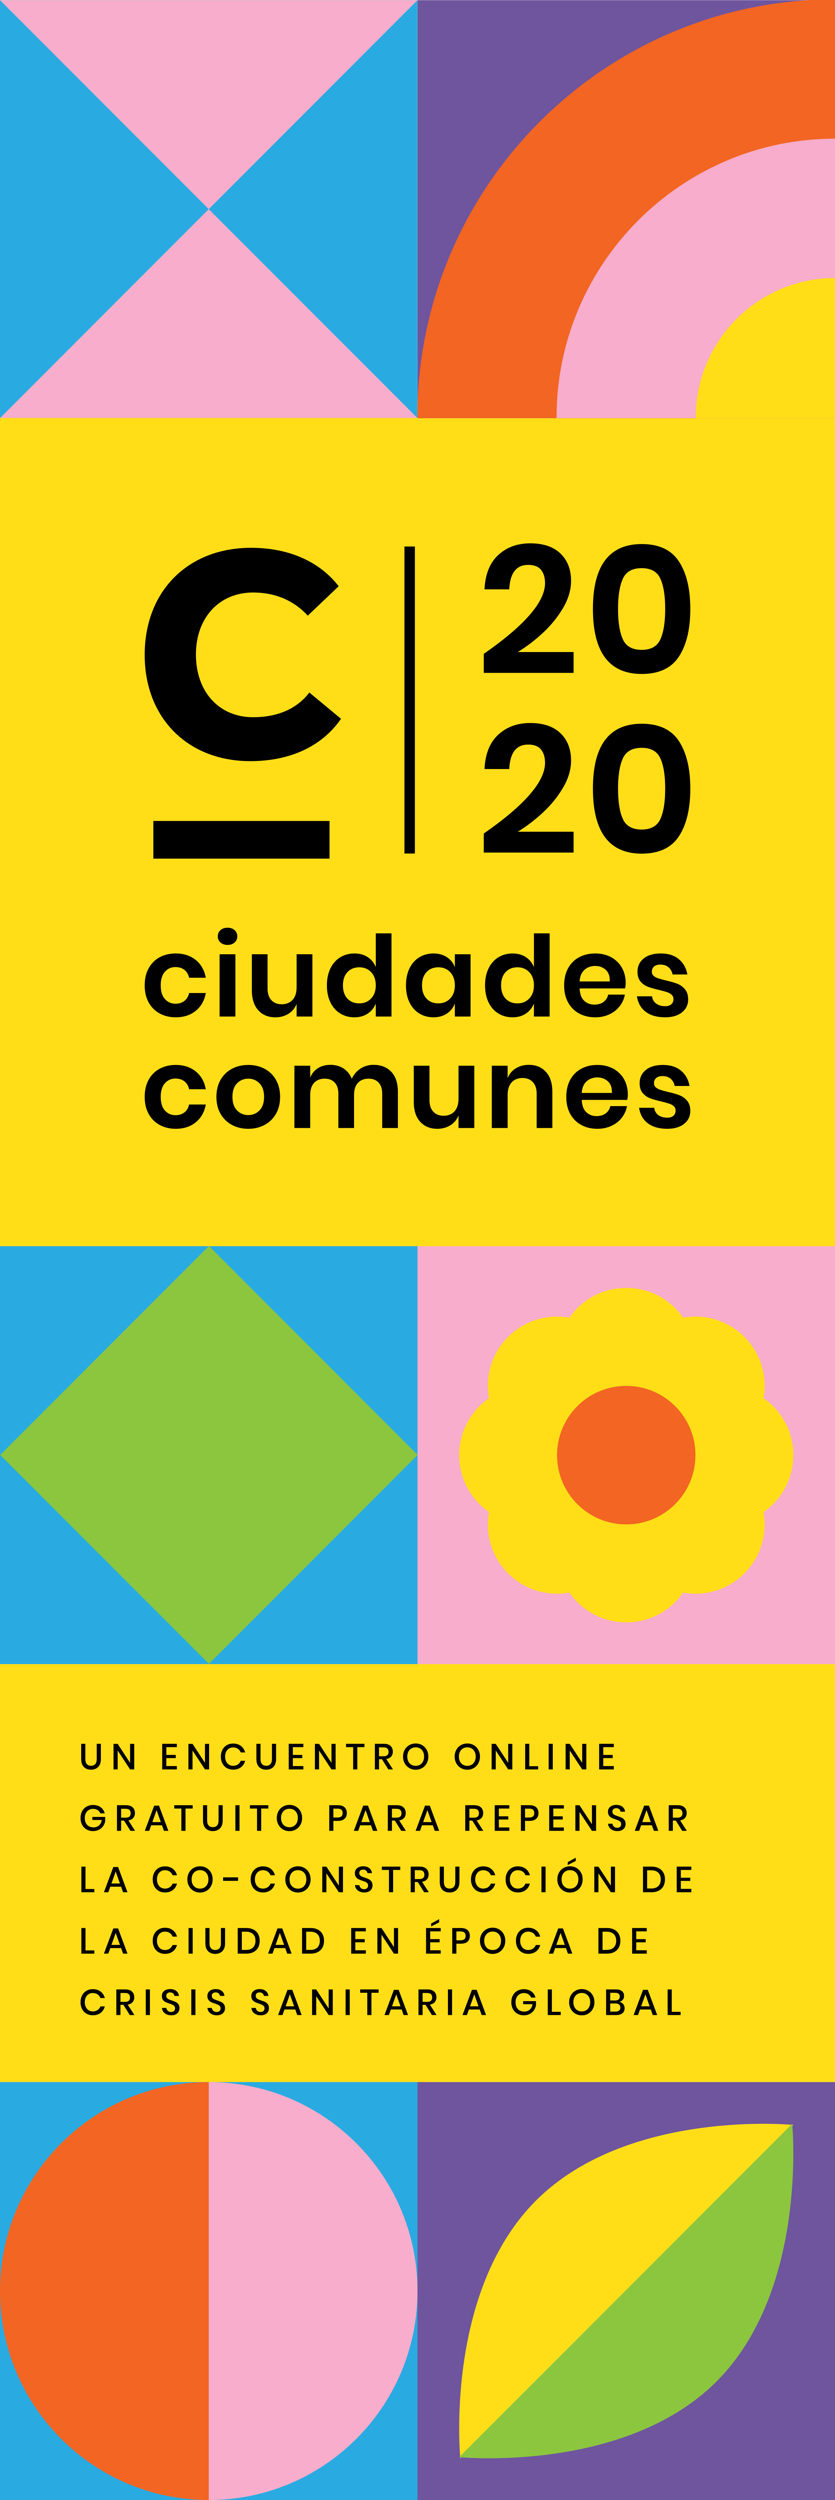 <?xml version="1.0" encoding="UTF-8" standalone="no"?>
<!-- Generator: Adobe Illustrator 17.0.0, SVG Export Plug-In . SVG Version: 6.00 Build 0)  -->

<svg
   xmlns:dc="http://purl.org/dc/elements/1.1/"
   xmlns:cc="http://creativecommons.org/ns#"
   xmlns:rdf="http://www.w3.org/1999/02/22-rdf-syntax-ns#"
   xmlns:svg="http://www.w3.org/2000/svg"
   xmlns="http://www.w3.org/2000/svg"
   xmlns:sodipodi="http://sodipodi.sourceforge.net/DTD/sodipodi-0.dtd"
   xmlns:inkscape="http://www.inkscape.org/namespaces/inkscape"
   version="1.1"
   id="Layer_1"
   x="0px"
   y="0px"
   width="100%"
   height="100%"
   viewBox="0 0 320 957.064"
   enable-background="new 0 0 320 1600.065"
   xml:space="preserve"
   sodipodi:docname="mobile.svg"
   inkscape:version="0.92.3 (2405546, 2018-03-11)"><defs
   id="defs603" /><sodipodi:namedview
   pagecolor="#ffffff"
   bordercolor="#666666"
   borderopacity="1"
   objecttolerance="10"
   gridtolerance="10"
   guidetolerance="10"
   inkscape:pageopacity="0"
   inkscape:pageshadow="2"
   inkscape:window-width="1920"
   inkscape:window-height="1052"
   id="namedview601"
   showgrid="false"
   inkscape:zoom="0.8343521"
   inkscape:cx="248.21716"
   inkscape:cy="483.53943"
   inkscape:window-x="0"
   inkscape:window-y="0"
   inkscape:window-maximized="1"
   inkscape:current-layer="Layer_1"
   fit-margin-top="0"
   fit-margin-left="0"
   fit-margin-right="0"
   fit-margin-bottom="0" />
<rect
   y="0.065"
   width="159.935"
   height="160"
   id="rect2"
   x="0"
   style="fill:#29abe2" />
<rect
   x="159.935"
   y="0.065"
   width="0.065"
   height="160"
   id="rect4"
   style="fill:#29abe2" />
<polygon
   points="159.935,160 159.935,160.065 160,160.065 "
   id="polygon6"
   style="fill:#f7adcb" />
<polygon
   points="159.935,160.065 159.935,160 80,80.065 0,160.065 "
   id="polygon8"
   style="fill:#f7adcb" />
<polygon
   points="159.935,0.065 159.935,0.13 160,0.065 "
   id="polygon10"
   style="fill:#f7adcb" />
<polygon
   points="159.935,0.13 159.935,0.065 0,0.065 80,80.065 "
   id="polygon12"
   style="fill:#f7adcb" />


<rect
   y="160.065"
   width="160"
   height="160"
   id="rect54"
   x="0"
   style="fill:#ffde17" />
<rect
   x="160"
   y="160.065"
   width="160"
   height="160"
   id="rect56"
   style="fill:#ffde17" />
<rect
   y="320.065"
   width="160"
   height="160"
   id="rect58"
   x="0"
   style="fill:#ffde17" />
<rect
   x="160"
   y="320.065"
   width="160"
   height="160"
   id="rect60"
   style="fill:#ffde17" />




<g
   id="g230">
	<rect
   y="160.065"
   width="320"
   height="320"
   id="rect172"
   x="0"
   style="fill:#ffde17" />
	<g
   id="g228">
		
			<line
   stroke-miterlimit="10"
   x1="156.997"
   y1="209.216"
   x2="156.997"
   y2="326.752"
   id="line174"
   style="fill:none;stroke:#000000;stroke-width:4;stroke-miterlimit:10" />
		<g
   id="g206">
			<path
   d="m 75.023,367.502 c 2.046,1.664 3.329,3.931 3.842,6.801 h -6.402 c -0.257,-1.262 -0.845,-2.26 -1.76,-2.992 -0.918,-0.732 -2.079,-1.097 -3.481,-1.097 -1.605,0 -2.944,0.596 -4.017,1.786 -1.076,1.193 -1.612,2.936 -1.612,5.229 0,2.297 0.536,4.04 1.612,5.229 1.072,1.19 2.411,1.786 4.017,1.786 1.401,0 2.563,-0.366 3.481,-1.097 0.915,-0.732 1.503,-1.73 1.76,-2.992 h 6.402 c -0.513,2.87 -1.796,5.137 -3.842,6.801 -2.049,1.664 -4.606,2.494 -7.672,2.494 -2.319,0 -4.382,-0.494 -6.188,-1.483 -1.803,-0.992 -3.207,-2.402 -4.211,-4.241 -1.003,-1.835 -1.503,-4 -1.503,-6.498 0,-2.494 0.5,-4.669 1.503,-6.521 1.003,-1.849 2.408,-3.262 4.211,-4.238 1.806,-0.975 3.869,-1.463 6.188,-1.463 3.066,0.002 5.622,0.832 7.672,2.496 z"
   id="path176"
   inkscape:connector-curvature="0" />
			<path
   d="m 84.497,356.078 c 0.688,-0.619 1.592,-0.926 2.707,-0.926 1.119,0 2.02,0.306 2.707,0.926 0.688,0.616 1.033,1.414 1.033,2.386 0,0.949 -0.345,1.73 -1.033,2.346 -0.688,0.62 -1.589,0.926 -2.707,0.926 -1.115,0 -2.02,-0.306 -2.707,-0.926 -0.688,-0.616 -1.03,-1.397 -1.03,-2.346 0.001,-0.973 0.343,-1.77 1.03,-2.386 z m 5.718,9.23 v 23.844 h -6.06 v -23.844 z"
   id="path178"
   inkscape:connector-curvature="0" />
			<path
   d="m 119.724,365.308 v 23.844 h -6.056 v -4.821 c -0.632,1.608 -1.671,2.863 -3.115,3.766 -1.447,0.903 -3.115,1.354 -5.007,1.354 -2.75,0 -4.941,-0.903 -6.573,-2.709 -1.635,-1.809 -2.451,-4.333 -2.451,-7.576 v -13.859 h 6.017 v 13.171 c 0,1.895 0.487,3.364 1.461,4.412 0.974,1.048 2.29,1.568 3.954,1.568 1.747,0 3.135,-0.557 4.165,-1.677 1.033,-1.12 1.549,-2.725 1.549,-4.821 v -12.653 h 6.056 z"
   id="path180"
   inkscape:connector-curvature="0" />
			<path
   d="m 140.943,366.428 c 1.418,0.946 2.441,2.224 3.073,3.829 v -12.953 h 6.014 v 31.848 h -6.014 v -4.992 c -0.632,1.608 -1.655,2.89 -3.073,3.852 -1.418,0.962 -3.129,1.44 -5.135,1.44 -2.003,0 -3.81,-0.488 -5.415,-1.463 -1.602,-0.975 -2.855,-2.389 -3.757,-4.238 -0.905,-1.852 -1.355,-4.023 -1.355,-6.521 0,-2.494 0.451,-4.669 1.355,-6.521 0.901,-1.849 2.155,-3.262 3.757,-4.238 1.605,-0.975 3.411,-1.463 5.415,-1.463 2.006,0 3.717,0.471 5.135,1.42 z m -7.8,5.724 c -1.145,1.232 -1.717,2.926 -1.717,5.078 0,2.152 0.572,3.839 1.717,5.058 1.148,1.219 2.665,1.829 4.556,1.829 1.832,0 3.342,-0.626 4.533,-1.872 1.188,-1.249 1.783,-2.919 1.783,-5.015 0,-2.122 -0.595,-3.809 -1.783,-5.058 -1.191,-1.246 -2.701,-1.872 -4.533,-1.872 -1.892,0 -3.408,0.619 -4.556,1.852 z"
   id="path182"
   inkscape:connector-curvature="0" />
			<path
   d="m 171.264,366.428 c 1.434,0.946 2.451,2.224 3.053,3.829 v -4.949 h 6.014 v 23.844 h -6.014 v -4.992 c -0.602,1.608 -1.619,2.89 -3.053,3.852 -1.431,0.962 -3.148,1.44 -5.155,1.44 -2.003,0 -3.81,-0.488 -5.415,-1.463 -1.602,-0.975 -2.855,-2.389 -3.757,-4.238 -0.905,-1.852 -1.355,-4.023 -1.355,-6.521 0,-2.494 0.451,-4.669 1.355,-6.521 0.901,-1.849 2.155,-3.262 3.757,-4.238 1.605,-0.975 3.411,-1.463 5.415,-1.463 2.007,0 3.724,0.471 5.155,1.42 z m -7.82,5.724 c -1.145,1.232 -1.717,2.926 -1.717,5.078 0,2.152 0.572,3.839 1.717,5.058 1.148,1.219 2.665,1.829 4.556,1.829 1.832,0 3.342,-0.626 4.533,-1.872 1.188,-1.249 1.783,-2.919 1.783,-5.015 0,-2.122 -0.595,-3.809 -1.783,-5.058 -1.191,-1.246 -2.701,-1.872 -4.533,-1.872 -1.891,0 -3.408,0.619 -4.556,1.852 z"
   id="path184"
   inkscape:connector-curvature="0" />
			<path
   d="m 201.549,366.428 c 1.418,0.946 2.441,2.224 3.073,3.829 v -12.953 h 6.014 v 31.848 h -6.014 v -4.992 c -0.632,1.608 -1.655,2.89 -3.073,3.852 -1.418,0.962 -3.129,1.44 -5.135,1.44 -2.003,0 -3.81,-0.488 -5.415,-1.463 -1.602,-0.975 -2.855,-2.389 -3.757,-4.238 -0.905,-1.852 -1.355,-4.023 -1.355,-6.521 0,-2.494 0.451,-4.669 1.355,-6.521 0.901,-1.849 2.155,-3.262 3.757,-4.238 1.605,-0.975 3.411,-1.463 5.415,-1.463 2.007,0 3.717,0.471 5.135,1.42 z m -7.8,5.724 c -1.145,1.232 -1.717,2.926 -1.717,5.078 0,2.152 0.572,3.839 1.717,5.058 1.148,1.219 2.665,1.829 4.556,1.829 1.832,0 3.342,-0.626 4.533,-1.872 1.188,-1.249 1.783,-2.919 1.783,-5.015 0,-2.122 -0.595,-3.809 -1.783,-5.058 -1.191,-1.246 -2.701,-1.872 -4.533,-1.872 -1.891,0 -3.407,0.619 -4.556,1.852 z"
   id="path186"
   inkscape:connector-curvature="0" />
			<path
   d="m 239.566,378.393 h -17.442 c 0.086,2.122 0.658,3.687 1.717,4.689 1.059,1.005 2.378,1.509 3.954,1.509 1.401,0 2.569,-0.346 3.5,-1.035 0.931,-0.689 1.526,-1.621 1.783,-2.798 h 6.402 c -0.316,1.664 -0.987,3.157 -2.02,4.475 -1.03,1.321 -2.355,2.356 -3.974,3.101 -1.619,0.745 -3.415,1.117 -5.392,1.117 -2.319,0 -4.382,-0.494 -6.188,-1.483 -1.803,-0.992 -3.207,-2.402 -4.211,-4.241 -1.003,-1.835 -1.503,-4 -1.503,-6.498 0,-2.494 0.5,-4.669 1.503,-6.521 1.003,-1.849 2.408,-3.262 4.211,-4.238 1.806,-0.975 3.869,-1.463 6.188,-1.463 2.349,0 4.405,0.488 6.165,1.463 1.763,0.975 3.122,2.316 4.083,4.023 0.961,1.707 1.441,3.651 1.441,5.832 0,0.605 -0.073,1.293 -0.217,2.068 z m -7.412,-7.101 c -1.102,-1.005 -2.454,-1.506 -4.06,-1.506 -1.632,0 -3.007,0.501 -4.125,1.506 -1.115,1.005 -1.734,2.481 -1.846,4.432 h 11.557 c 0.086,-1.951 -0.424,-3.427 -1.526,-4.432 z"
   id="path188"
   inkscape:connector-curvature="0" />
			<path
   d="m 260.159,367.202 c 1.747,1.463 2.839,3.414 3.267,5.852 h -5.672 c -0.23,-1.147 -0.743,-2.066 -1.546,-2.755 -0.803,-0.689 -1.849,-1.031 -3.138,-1.031 -1.03,0 -1.832,0.244 -2.405,0.732 -0.572,0.488 -0.859,1.147 -0.859,1.98 0,0.659 0.227,1.19 0.688,1.592 0.457,0.402 1.03,0.718 1.717,0.946 0.688,0.231 1.678,0.504 2.964,0.817 1.806,0.402 3.273,0.827 4.405,1.272 1.132,0.445 2.105,1.147 2.921,2.109 0.816,0.962 1.227,2.257 1.227,3.895 0,2.036 -0.796,3.687 -2.385,4.949 -1.592,1.262 -3.734,1.891 -6.425,1.891 -3.092,0 -5.573,-0.695 -7.435,-2.086 -1.862,-1.391 -2.994,-3.378 -3.392,-5.961 h 5.8 c 0.141,1.176 0.658,2.102 1.546,2.775 0.888,0.676 2.049,1.012 3.481,1.012 1.03,0 1.819,-0.25 2.362,-0.751 0.546,-0.501 0.819,-1.157 0.819,-1.957 0,-0.689 -0.237,-1.249 -0.711,-1.681 -0.474,-0.428 -1.059,-0.758 -1.76,-0.989 -0.704,-0.231 -1.698,-0.501 -2.987,-0.817 -1.776,-0.402 -3.217,-0.811 -4.319,-1.229 -1.102,-0.415 -2.05,-1.081 -2.836,-2 -0.786,-0.919 -1.181,-2.181 -1.181,-3.786 0,-2.066 0.786,-3.747 2.362,-5.038 1.576,-1.288 3.754,-1.934 6.533,-1.934 2.893,-0.001 5.212,0.73 6.959,2.193 z"
   id="path190"
   inkscape:connector-curvature="0" />
			<path
   d="m 75.023,410.181 c 2.046,1.664 3.329,3.931 3.842,6.801 h -6.402 c -0.257,-1.262 -0.845,-2.26 -1.76,-2.992 -0.918,-0.732 -2.079,-1.097 -3.481,-1.097 -1.605,0 -2.944,0.596 -4.017,1.786 -1.076,1.193 -1.612,2.936 -1.612,5.229 0,2.297 0.536,4.04 1.612,5.229 1.072,1.19 2.411,1.786 4.017,1.786 1.401,0 2.563,-0.366 3.481,-1.097 0.915,-0.732 1.503,-1.73 1.76,-2.992 h 6.402 c -0.513,2.87 -1.796,5.137 -3.842,6.801 -2.049,1.664 -4.606,2.494 -7.672,2.494 -2.319,0 -4.382,-0.494 -6.188,-1.483 -1.803,-0.992 -3.207,-2.402 -4.211,-4.241 -1.003,-1.835 -1.503,-4 -1.503,-6.498 0,-2.494 0.5,-4.669 1.503,-6.521 1.003,-1.849 2.408,-3.262 4.211,-4.238 1.806,-0.975 3.869,-1.463 6.188,-1.463 3.066,0.002 5.622,0.832 7.672,2.496 z"
   id="path192"
   inkscape:connector-curvature="0" />
			<path
   d="m 101.393,409.15 c 1.849,0.975 3.3,2.389 4.362,4.238 1.059,1.852 1.589,4.027 1.589,6.521 0,2.498 -0.53,4.663 -1.589,6.498 -1.063,1.839 -2.513,3.249 -4.362,4.241 -1.849,0.989 -3.931,1.483 -6.25,1.483 -2.323,0 -4.405,-0.494 -6.254,-1.483 -1.846,-0.992 -3.303,-2.402 -4.362,-4.241 -1.059,-1.835 -1.589,-4 -1.589,-6.498 0,-2.494 0.53,-4.669 1.589,-6.521 1.059,-1.849 2.517,-3.262 4.362,-4.238 1.849,-0.975 3.931,-1.463 6.254,-1.463 2.319,0 4.402,0.487 6.25,1.463 z m -10.55,5.572 c -1.174,1.193 -1.76,2.92 -1.76,5.187 0,2.267 0.586,3.997 1.76,5.187 1.174,1.19 2.609,1.786 4.3,1.786 1.688,0 3.122,-0.596 4.296,-1.786 1.174,-1.19 1.76,-2.92 1.76,-5.187 0,-2.267 -0.586,-3.994 -1.76,-5.187 -1.174,-1.19 -2.609,-1.786 -4.296,-1.786 -1.691,0 -3.125,0.596 -4.3,1.786 z"
   id="path194"
   inkscape:connector-curvature="0" />
			<path
   d="m 149.973,410.333 c 1.678,1.793 2.513,4.34 2.513,7.638 v 13.859 h -6.014 v -13.17 c 0,-1.835 -0.467,-3.249 -1.398,-4.238 -0.931,-0.992 -2.211,-1.486 -3.846,-1.486 -1.691,0 -3.036,0.531 -4.037,1.592 -1.003,1.064 -1.507,2.613 -1.507,4.649 v 12.653 h -6.014 v -13.17 c 0,-1.835 -0.467,-3.249 -1.398,-4.238 -0.931,-0.992 -2.211,-1.486 -3.846,-1.486 -1.688,0 -3.036,0.531 -4.037,1.592 -1.003,1.064 -1.503,2.613 -1.503,4.649 v 12.653 h -6.06 v -23.844 h 6.06 v 4.521 c 0.628,-1.552 1.625,-2.748 2.984,-3.595 1.362,-0.847 2.944,-1.269 4.75,-1.269 1.918,0 3.586,0.458 5.004,1.377 1.418,0.916 2.484,2.237 3.201,3.957 0.747,-1.634 1.855,-2.933 3.329,-3.895 1.477,-0.959 3.132,-1.44 4.964,-1.44 2.894,0.002 5.18,0.898 6.855,2.691 z"
   id="path196"
   inkscape:connector-curvature="0" />
			<path
   d="m 181.771,407.987 v 23.844 h -6.056 v -4.821 c -0.632,1.608 -1.671,2.863 -3.115,3.766 -1.447,0.903 -3.115,1.354 -5.007,1.354 -2.75,0 -4.941,-0.903 -6.573,-2.709 -1.635,-1.809 -2.451,-4.333 -2.451,-7.576 v -13.859 h 6.017 v 13.171 c 0,1.895 0.487,3.364 1.461,4.412 0.974,1.048 2.29,1.568 3.954,1.568 1.747,0 3.135,-0.557 4.165,-1.677 1.033,-1.12 1.549,-2.725 1.549,-4.821 v -12.653 h 6.056 z"
   id="path198"
   inkscape:connector-curvature="0" />
			<path
   d="m 209.231,410.356 c 1.635,1.806 2.451,4.346 2.451,7.615 v 13.859 h -6.017 v -13.17 c 0,-1.891 -0.487,-3.361 -1.461,-4.409 -0.974,-1.048 -2.306,-1.572 -3.994,-1.572 -1.721,0 -3.096,0.56 -4.125,1.677 -1.033,1.12 -1.546,2.728 -1.546,4.821 v 12.653 h -6.06 v -23.844 h 6.06 v 4.778 c 0.628,-1.608 1.668,-2.864 3.112,-3.766 1.447,-0.903 3.115,-1.354 5.007,-1.354 2.75,0 4.941,0.903 6.573,2.712 z"
   id="path200"
   inkscape:connector-curvature="0" />
			<path
   d="m 240.388,421.072 h -17.442 c 0.086,2.122 0.658,3.687 1.717,4.689 1.059,1.005 2.378,1.509 3.954,1.509 1.401,0 2.569,-0.346 3.5,-1.035 0.931,-0.689 1.526,-1.621 1.783,-2.798 h 6.402 c -0.316,1.664 -0.987,3.157 -2.02,4.475 -1.03,1.321 -2.355,2.356 -3.974,3.101 -1.619,0.745 -3.415,1.117 -5.392,1.117 -2.319,0 -4.382,-0.494 -6.188,-1.483 -1.803,-0.992 -3.207,-2.402 -4.211,-4.241 -1.003,-1.835 -1.503,-4 -1.503,-6.498 0,-2.494 0.5,-4.669 1.503,-6.521 1.003,-1.849 2.408,-3.262 4.211,-4.238 1.806,-0.975 3.869,-1.463 6.188,-1.463 2.349,0 4.405,0.488 6.165,1.463 1.763,0.975 3.122,2.316 4.083,4.023 0.961,1.707 1.441,3.651 1.441,5.832 0,0.605 -0.072,1.293 -0.217,2.068 z m -7.412,-7.101 c -1.102,-1.005 -2.454,-1.506 -4.06,-1.506 -1.632,0 -3.007,0.501 -4.125,1.506 -1.115,1.005 -1.734,2.481 -1.846,4.432 h 11.557 c 0.086,-1.951 -0.424,-3.427 -1.526,-4.432 z"
   id="path202"
   inkscape:connector-curvature="0" />
			<path
   d="m 260.982,409.881 c 1.747,1.463 2.839,3.414 3.267,5.852 h -5.672 c -0.23,-1.147 -0.743,-2.066 -1.546,-2.755 -0.803,-0.689 -1.849,-1.031 -3.138,-1.031 -1.03,0 -1.832,0.244 -2.405,0.732 -0.572,0.488 -0.859,1.147 -0.859,1.98 0,0.659 0.227,1.19 0.688,1.592 0.457,0.402 1.03,0.718 1.717,0.946 0.688,0.231 1.678,0.504 2.964,0.817 1.806,0.402 3.273,0.827 4.405,1.272 1.132,0.445 2.105,1.147 2.921,2.109 0.816,0.962 1.227,2.257 1.227,3.895 0,2.036 -0.796,3.687 -2.385,4.949 -1.592,1.262 -3.734,1.891 -6.425,1.891 -3.092,0 -5.573,-0.695 -7.435,-2.086 -1.862,-1.391 -2.994,-3.378 -3.392,-5.961 h 5.8 c 0.141,1.176 0.658,2.102 1.546,2.775 0.888,0.676 2.05,1.012 3.481,1.012 1.03,0 1.819,-0.25 2.362,-0.751 0.546,-0.501 0.819,-1.157 0.819,-1.957 0,-0.689 -0.237,-1.249 -0.711,-1.681 -0.474,-0.428 -1.059,-0.758 -1.76,-0.989 -0.704,-0.231 -1.697,-0.501 -2.987,-0.817 -1.776,-0.402 -3.217,-0.811 -4.319,-1.229 -1.102,-0.415 -2.05,-1.081 -2.836,-2 -0.786,-0.919 -1.181,-2.181 -1.181,-3.786 0,-2.066 0.786,-3.747 2.362,-5.038 1.576,-1.288 3.754,-1.934 6.533,-1.934 2.893,-10e-4 5.212,0.73 6.959,2.193 z"
   id="path204"
   inkscape:connector-curvature="0" />
		</g>
		<g
   id="g218">
			<g
   id="g216">
				<path
   d="m 208.876,223.26 c 0,-2.172 -0.52,-3.885 -1.559,-5.134 -1.039,-1.249 -2.665,-1.872 -4.882,-1.872 -4.569,0 -6.994,3.121 -7.27,9.365 h -9.488 c 0.276,-5.78 2.03,-10.162 5.264,-13.144 3.231,-2.982 7.316,-4.475 12.258,-4.475 5.03,0 8.899,1.308 11.6,3.918 2.698,2.613 4.05,6.093 4.05,10.439 0,3.424 -1.003,6.857 -3.013,10.301 -2.007,3.447 -4.56,6.613 -7.652,9.503 -3.092,2.89 -6.346,5.374 -9.764,7.457 h 21.4 v 7.978 H 185.4 v -7.286 c 15.649,-10.865 23.476,-19.883 23.476,-27.05 z"
   id="path208"
   inkscape:connector-curvature="0" />
				<path
   d="m 227.226,233.109 c 0,-16.555 6.234,-24.832 18.699,-24.832 6.599,0 11.356,2.221 14.264,6.66 2.908,4.439 4.362,10.498 4.362,18.173 0,7.724 -1.454,13.803 -4.362,18.242 -2.908,4.439 -7.665,6.66 -14.264,6.66 -12.465,-0.002 -18.699,-8.302 -18.699,-24.903 z m 27.699,0 c 0,-4.995 -0.612,-8.844 -1.836,-11.55 -1.22,-2.705 -3.612,-4.056 -7.165,-4.056 -3.602,0 -6.014,1.351 -7.237,4.056 -1.224,2.705 -1.836,6.554 -1.836,11.55 0,5.042 0.612,8.913 1.836,11.619 1.224,2.705 3.635,4.056 7.237,4.056 3.553,0 5.945,-1.351 7.165,-4.056 1.224,-2.706 1.836,-6.578 1.836,-11.619 z"
   id="path210"
   inkscape:connector-curvature="0" />
				<path
   d="m 208.876,292.043 c 0,-2.172 -0.52,-3.885 -1.559,-5.134 -1.039,-1.249 -2.665,-1.872 -4.882,-1.872 -4.569,0 -6.994,3.121 -7.27,9.365 h -9.488 c 0.276,-5.78 2.03,-10.162 5.264,-13.144 3.231,-2.982 7.316,-4.475 12.258,-4.475 5.03,0 8.899,1.308 11.6,3.918 2.698,2.613 4.05,6.093 4.05,10.439 0,3.424 -1.003,6.857 -3.013,10.301 -2.007,3.447 -4.56,6.613 -7.652,9.503 -3.092,2.89 -6.346,5.374 -9.764,7.457 h 21.4 v 7.978 H 185.4 v -7.286 c 15.649,-10.864 23.476,-19.883 23.476,-27.05 z"
   id="path212"
   inkscape:connector-curvature="0" />
				<path
   d="m 227.226,301.892 c 0,-16.555 6.234,-24.832 18.699,-24.832 6.599,0 11.356,2.221 14.264,6.66 2.908,4.439 4.362,10.498 4.362,18.173 0,7.724 -1.454,13.803 -4.362,18.242 -2.908,4.439 -7.665,6.66 -14.264,6.66 -12.465,-0.001 -18.699,-8.302 -18.699,-24.903 z m 27.699,0 c 0,-4.995 -0.612,-8.844 -1.836,-11.55 -1.22,-2.705 -3.612,-4.056 -7.165,-4.056 -3.602,0 -6.014,1.351 -7.237,4.056 -1.224,2.705 -1.836,6.554 -1.836,11.55 0,5.042 0.612,8.913 1.836,11.619 1.224,2.705 3.635,4.056 7.237,4.056 3.553,0 5.945,-1.351 7.165,-4.056 1.224,-2.705 1.836,-6.577 1.836,-11.619 z"
   id="path214"
   inkscape:connector-curvature="0" />
			</g>
		</g>
		<g
   id="g226">
			<g
   id="g222">
				<path
   d="m 96.969,226.825 c -12.892,0 -21.883,9.609 -21.883,23.722 0,14.413 8.991,24.022 21.883,24.022 9.294,0 16.788,-3.154 21.584,-9.46 l 12.139,10.06 c -7.043,10.208 -19.034,16.216 -34.773,16.216 -23.982,0 -40.47,-16.515 -40.47,-40.689 0,-24.47 16.636,-40.985 40.77,-40.985 14.689,0 26.38,5.404 33.575,14.713 l -11.84,11.26 c -5.099,-5.557 -12.143,-8.859 -20.985,-8.859 z"
   id="path220"
   inkscape:connector-curvature="0" />
			</g>
			<rect
   x="58.768"
   y="314.287"
   width="67.516"
   height="14.412"
   id="rect224" />
		</g>
	</g>
</g>
<g
   id="g240">
	<rect
   x="160"
   y="0.065"
   width="160"
   height="160"
   id="rect232"
   style="fill:#6e559e" />
	<path
   d="m 320,0 h -9.189 c -84.124,4.763 -150.876,74.48 -150.876,159.796 0,0.09 0.003,0.179 0.003,0.269 H 320 Z"
   id="path234"
   inkscape:connector-curvature="0"
   style="fill:#f26522" />
	<path
   d="m 320,53.087 c -58.84,0 -106.71,47.87 -106.71,106.71 0,0.09 0.003,0.179 0.003,0.268 H 320 Z"
   id="path236"
   inkscape:connector-curvature="0"
   style="fill:#f7adcb" />
	<path
   d="m 320,106.442 c -29.42,0 -53.355,23.935 -53.355,53.355 0,0.09 0.006,0.178 0.007,0.268 H 320 Z"
   id="path238"
   inkscape:connector-curvature="0"
   style="fill:#ffde17" />
</g>
<g
   id="g278"
   transform="translate(0,-163.001)">
	<rect
   y="640.065"
   width="160"
   height="160"
   id="rect242"
   x="0"
   style="fill:#ffde17" />
	<rect
   x="160"
   y="640.065"
   width="160"
   height="160"
   id="rect244"
   style="fill:#f7adcb" />
	<g
   id="g250">
		<rect
   y="640.065"
   width="160"
   height="160"
   id="rect246"
   x="0"
   style="fill:#29abe2" />
		
			<rect
   x="23.431"
   y="663.496"
   transform="matrix(0.707,0.707,-0.707,0.707,532.594,154.334)"
   width="113.137"
   height="113.137"
   id="rect248"
   style="fill:#8cc63f" />
	</g>
	<g
   id="g276">
		<g
   id="g272">
			<g
   id="g260">
				<circle
   cx="240"
   cy="682.559"
   r="26.52"
   id="circle252"
   style="fill:#ffde17" />
				<circle
   cx="277.506"
   cy="720.065"
   r="26.52"
   id="circle254"
   style="fill:#ffde17" />
				<circle
   cx="202.494"
   cy="720.065"
   r="26.52"
   id="circle256"
   style="fill:#ffde17" />
				<circle
   cx="240"
   cy="757.571"
   r="26.52"
   id="circle258"
   style="fill:#ffde17" />
			</g>
			<g
   id="g270">
				<circle
   cx="213.48"
   cy="693.545"
   r="26.52"
   id="circle262"
   style="fill:#ffde17" />
				<circle
   cx="266.52"
   cy="693.545"
   r="26.52"
   id="circle264"
   style="fill:#ffde17" />
				<circle
   cx="213.48"
   cy="746.585"
   r="26.52"
   id="circle266"
   style="fill:#ffde17" />
				<circle
   cx="266.52"
   cy="746.585"
   r="26.52"
   id="circle268"
   style="fill:#ffde17" />
			</g>
		</g>
		<circle
   cx="240"
   cy="720.065"
   r="26.52"
   id="circle274"
   style="fill:#f26522" />
	</g>
</g>
<rect
   y="637.064"
   width="160"
   height="160"
   id="rect280"
   x="0"
   style="fill:#ffde17" />
<rect
   x="160"
   y="637.064"
   width="160"
   height="160"
   id="rect282"
   style="fill:#ffde17" />
<rect
   y="797.064"
   width="160"
   height="160"
   id="rect284"
   x="0"
   style="fill:#29abe2" />
<rect
   x="160"
   y="797.064"
   width="160"
   height="160"
   id="rect286"
   style="fill:#6e559e" />
<g
   id="g476"
   transform="translate(0,-163.001)">
	<path
   d="m 32.698,830.57 v 5.821 c 0,0.871 0.192,1.52 0.576,1.945 0.384,0.425 0.924,0.639 1.619,0.639 0.686,0 1.22,-0.213 1.605,-0.639 0.384,-0.426 0.576,-1.074 0.576,-1.945 v -5.821 h 1.584 v 5.821 c 0,1.344 -0.347,2.36 -1.042,3.05 -0.695,0.69 -1.612,1.035 -2.751,1.035 -1.13,0 -2.038,-0.345 -2.723,-1.035 -0.686,-0.689 -1.028,-1.706 -1.028,-3.05 v -5.821 z"
   id="path288"
   inkscape:connector-curvature="0" />
	<path
   d="m 51.44,840.379 h -1.584 l -4.765,-7.238 v 7.238 h -1.584 v -9.794 h 1.584 l 4.765,7.266 v -7.266 h 1.584 z"
   id="path290"
   inkscape:connector-curvature="0" />
	<path
   d="m 63.749,831.849 v 2.974 h 3.612 v 1.223 h -3.612 v 3.042 h 4.029 v 1.292 h -5.613 v -9.809 h 5.613 v 1.278 z"
   id="path292"
   inkscape:connector-curvature="0" />
	<path
   d="M 80.134,840.379 H 78.55 l -4.765,-7.238 v 7.238 h -1.584 v -9.794 h 1.584 l 4.765,7.266 v -7.266 h 1.584 z"
   id="path294"
   inkscape:connector-curvature="0" />
	<path
   d="m 92.338,831.391 c 0.796,0.611 1.333,1.44 1.611,2.486 h -1.681 c -0.232,-0.593 -0.6,-1.063 -1.104,-1.41 -0.505,-0.347 -1.124,-0.521 -1.855,-0.521 -0.583,0 -1.104,0.144 -1.563,0.431 -0.459,0.287 -0.82,0.697 -1.083,1.229 -0.264,0.532 -0.396,1.155 -0.396,1.868 0,0.704 0.132,1.322 0.396,1.855 0.264,0.532 0.625,0.942 1.083,1.229 0.458,0.287 0.979,0.431 1.563,0.431 0.731,0 1.35,-0.174 1.855,-0.521 0.504,-0.348 0.873,-0.813 1.104,-1.396 h 1.681 c -0.278,1.047 -0.815,1.874 -1.611,2.48 -0.797,0.606 -1.797,0.91 -3.001,0.91 -0.926,0 -1.746,-0.211 -2.459,-0.633 -0.713,-0.421 -1.264,-1.009 -1.653,-1.764 -0.389,-0.755 -0.583,-1.619 -0.583,-2.592 0,-0.973 0.194,-1.836 0.583,-2.591 0.389,-0.755 0.94,-1.345 1.653,-1.771 0.713,-0.426 1.533,-0.639 2.459,-0.639 1.204,0.002 2.204,0.307 3.001,0.919 z"
   id="path296"
   inkscape:connector-curvature="0" />
	<path
   d="m 99.841,830.57 v 5.821 c 0,0.871 0.192,1.52 0.576,1.945 0.384,0.425 0.924,0.639 1.619,0.639 0.686,0 1.22,-0.213 1.605,-0.639 0.384,-0.426 0.576,-1.074 0.576,-1.945 v -5.821 h 1.584 v 5.821 c 0,1.344 -0.347,2.36 -1.042,3.05 -0.695,0.69 -1.612,1.035 -2.751,1.035 -1.13,0 -2.038,-0.345 -2.723,-1.035 -0.686,-0.689 -1.028,-1.706 -1.028,-3.05 v -5.821 z"
   id="path298"
   inkscape:connector-curvature="0" />
	<path
   d="m 112.234,831.849 v 2.974 h 3.612 v 1.223 h -3.612 v 3.042 h 4.029 v 1.292 h -5.613 v -9.809 h 5.613 v 1.278 z"
   id="path300"
   inkscape:connector-curvature="0" />
	<path
   d="m 128.619,840.379 h -1.584 l -4.765,-7.238 v 7.238 h -1.584 v -9.794 h 1.584 l 4.765,7.266 v -7.266 h 1.584 z"
   id="path302"
   inkscape:connector-curvature="0" />
	<path
   d="m 139.674,830.57 v 1.278 h -2.737 v 8.53 h -1.598 v -8.53 h -2.723 v -1.278 z"
   id="path304"
   inkscape:connector-curvature="0" />
	<path
   d="m 148.825,840.379 -2.445,-3.918 h -1.125 v 3.918 h -1.584 v -9.809 h 3.459 c 1.121,0 1.97,0.273 2.549,0.82 0.579,0.546 0.868,1.269 0.868,2.167 0,0.769 -0.215,1.398 -0.646,1.89 -0.431,0.492 -1.054,0.806 -1.868,0.944 l 2.57,3.987 h -1.778 z m -3.571,-5.043 h 1.75 c 1.278,0 1.917,-0.564 1.917,-1.695 0,-0.537 -0.155,-0.956 -0.465,-1.257 -0.31,-0.301 -0.794,-0.451 -1.452,-0.451 h -1.75 z"
   id="path306"
   inkscape:connector-curvature="0" />
	<path
   d="m 161.783,831.085 c 0.736,0.426 1.315,1.021 1.736,1.785 0.421,0.764 0.632,1.628 0.632,2.591 0,0.964 -0.211,1.827 -0.632,2.591 -0.421,0.765 -1,1.362 -1.736,1.793 -0.736,0.431 -1.559,0.646 -2.466,0.646 -0.917,0 -1.743,-0.215 -2.479,-0.646 -0.736,-0.431 -1.318,-1.028 -1.744,-1.793 -0.426,-0.764 -0.639,-1.627 -0.639,-2.591 0,-0.963 0.213,-1.827 0.639,-2.591 0.426,-0.765 1.007,-1.359 1.744,-1.785 0.737,-0.426 1.563,-0.64 2.479,-0.64 0.908,0 1.73,0.214 2.466,0.64 z m -4.147,1.264 c -0.491,0.287 -0.874,0.7 -1.146,1.236 -0.273,0.538 -0.41,1.163 -0.41,1.876 0,0.714 0.136,1.339 0.41,1.876 0.273,0.537 0.655,0.949 1.146,1.236 0.491,0.287 1.051,0.431 1.681,0.431 0.621,0 1.174,-0.144 1.661,-0.431 0.486,-0.287 0.866,-0.699 1.139,-1.236 0.273,-0.537 0.41,-1.162 0.41,-1.876 0,-0.713 -0.137,-1.338 -0.41,-1.876 -0.273,-0.536 -0.653,-0.949 -1.139,-1.236 -0.486,-0.287 -1.04,-0.431 -1.661,-0.431 -0.63,0 -1.19,0.144 -1.681,0.431 z"
   id="path308"
   inkscape:connector-curvature="0" />
	<path
   d="m 181.567,831.085 c 0.736,0.426 1.315,1.021 1.736,1.785 0.421,0.764 0.632,1.628 0.632,2.591 0,0.964 -0.211,1.827 -0.632,2.591 -0.421,0.765 -1,1.362 -1.736,1.793 -0.736,0.431 -1.559,0.646 -2.466,0.646 -0.917,0 -1.743,-0.215 -2.479,-0.646 -0.736,-0.431 -1.318,-1.028 -1.744,-1.793 -0.426,-0.764 -0.639,-1.627 -0.639,-2.591 0,-0.963 0.213,-1.827 0.639,-2.591 0.426,-0.765 1.007,-1.359 1.744,-1.785 0.737,-0.426 1.563,-0.64 2.479,-0.64 0.907,0 1.73,0.214 2.466,0.64 z m -4.147,1.264 c -0.491,0.287 -0.874,0.7 -1.146,1.236 -0.273,0.538 -0.41,1.163 -0.41,1.876 0,0.714 0.136,1.339 0.41,1.876 0.273,0.537 0.655,0.949 1.146,1.236 0.491,0.287 1.051,0.431 1.681,0.431 0.621,0 1.174,-0.144 1.661,-0.431 0.486,-0.287 0.866,-0.699 1.139,-1.236 0.273,-0.537 0.41,-1.162 0.41,-1.876 0,-0.713 -0.137,-1.338 -0.41,-1.876 -0.273,-0.536 -0.653,-0.949 -1.139,-1.236 -0.486,-0.287 -1.04,-0.431 -1.661,-0.431 -0.63,0 -1.19,0.144 -1.681,0.431 z"
   id="path310"
   inkscape:connector-curvature="0" />
	<path
   d="m 196.342,840.379 h -1.584 l -4.765,-7.238 v 7.238 h -1.584 v -9.794 h 1.584 l 4.765,7.266 v -7.266 h 1.584 z"
   id="path312"
   inkscape:connector-curvature="0" />
	<path
   d="m 202.843,839.143 h 3.39 v 1.236 h -4.974 v -9.809 h 1.584 z"
   id="path314"
   inkscape:connector-curvature="0" />
	<path
   d="m 211.848,830.57 v 9.809 h -1.584 v -9.809 z"
   id="path316"
   inkscape:connector-curvature="0" />
	<path
   d="m 224.698,840.379 h -1.584 l -4.765,-7.238 v 7.238 h -1.584 v -9.794 h 1.584 l 4.765,7.266 v -7.266 h 1.584 z"
   id="path318"
   inkscape:connector-curvature="0" />
	<path
   d="m 231.198,831.849 v 2.974 h 3.612 v 1.223 h -3.612 v 3.042 h 4.029 v 1.292 h -5.613 v -9.809 h 5.613 v 1.278 z"
   id="path320"
   inkscape:connector-curvature="0" />
	<path
   d="m 38.589,854.855 c 0.778,0.574 1.292,1.357 1.542,2.348 h -1.667 c -0.213,-0.527 -0.563,-0.949 -1.049,-1.264 -0.486,-0.315 -1.063,-0.473 -1.729,-0.473 -0.611,0 -1.16,0.144 -1.646,0.431 -0.486,0.287 -0.866,0.694 -1.139,1.223 -0.273,0.528 -0.41,1.148 -0.41,1.861 0,0.751 0.139,1.395 0.417,1.932 0.278,0.537 0.669,0.947 1.174,1.229 0.504,0.282 1.09,0.424 1.757,0.424 0.815,0 1.514,-0.253 2.098,-0.758 0.583,-0.504 0.936,-1.196 1.056,-2.076 h -3.598 v -1.168 h 4.932 v 1.515 c -0.111,0.723 -0.368,1.378 -0.771,1.966 -0.403,0.589 -0.936,1.059 -1.598,1.41 -0.662,0.353 -1.419,0.528 -2.271,0.528 -0.954,0 -1.797,-0.213 -2.528,-0.64 -0.732,-0.426 -1.297,-1.016 -1.695,-1.771 -0.398,-0.755 -0.597,-1.619 -0.597,-2.592 0,-0.973 0.199,-1.836 0.597,-2.591 0.398,-0.755 0.961,-1.343 1.688,-1.765 0.727,-0.421 1.568,-0.632 2.522,-0.632 1.164,0.002 2.137,0.289 2.915,0.863 z"
   id="path322"
   inkscape:connector-curvature="0" />
	<path
   d="m 49.986,863.886 -2.445,-3.918 h -1.125 v 3.918 h -1.584 v -9.809 h 3.459 c 1.121,0 1.97,0.273 2.549,0.82 0.579,0.546 0.868,1.269 0.868,2.167 0,0.769 -0.215,1.398 -0.646,1.89 -0.431,0.492 -1.054,0.806 -1.868,0.944 l 2.57,3.987 h -1.778 z m -3.57,-5.043 h 1.75 c 1.278,0 1.917,-0.564 1.917,-1.695 0,-0.537 -0.155,-0.956 -0.465,-1.257 -0.31,-0.301 -0.794,-0.451 -1.452,-0.451 h -1.75 z"
   id="path324"
   inkscape:connector-curvature="0" />
	<path
   d="m 62.078,861.761 h -4.14 l -0.75,2.125 h -1.695 l 3.612,-9.655 h 1.82 l 3.599,9.655 h -1.695 z m -0.445,-1.223 -1.625,-4.585 -1.625,4.585 z"
   id="path326"
   inkscape:connector-curvature="0" />
	<path
   d="m 73.838,854.077 v 1.278 h -2.737 v 8.53 h -1.598 v -8.53 H 66.78 v -1.278 z"
   id="path328"
   inkscape:connector-curvature="0" />
	<path
   d="m 79.384,854.077 v 5.821 c 0,0.871 0.192,1.52 0.576,1.945 0.384,0.425 0.924,0.639 1.619,0.639 0.686,0 1.22,-0.213 1.605,-0.639 0.384,-0.426 0.576,-1.074 0.576,-1.945 v -5.821 h 1.584 v 5.821 c 0,1.344 -0.347,2.36 -1.042,3.05 -0.695,0.69 -1.612,1.035 -2.751,1.035 -1.13,0 -2.038,-0.345 -2.723,-1.035 -0.686,-0.689 -1.028,-1.706 -1.028,-3.05 v -5.821 z"
   id="path330"
   inkscape:connector-curvature="0" />
	<path
   d="m 91.787,854.077 v 9.809 h -1.584 v -9.809 z"
   id="path332"
   inkscape:connector-curvature="0" />
	<path
   d="m 102.841,854.077 v 1.278 h -2.737 v 8.53 h -1.598 v -8.53 h -2.723 v -1.278 z"
   id="path334"
   inkscape:connector-curvature="0" />
	<path
   d="m 113.403,854.592 c 0.736,0.426 1.315,1.021 1.736,1.785 0.421,0.764 0.632,1.628 0.632,2.591 0,0.964 -0.211,1.827 -0.632,2.591 -0.421,0.765 -1,1.362 -1.736,1.793 -0.736,0.431 -1.559,0.646 -2.466,0.646 -0.917,0 -1.743,-0.215 -2.479,-0.646 -0.736,-0.431 -1.318,-1.028 -1.744,-1.793 -0.426,-0.764 -0.639,-1.627 -0.639,-2.591 0,-0.963 0.213,-1.827 0.639,-2.591 0.426,-0.765 1.007,-1.359 1.744,-1.785 0.737,-0.426 1.563,-0.64 2.479,-0.64 0.907,0 1.73,0.214 2.466,0.64 z m -4.147,1.263 c -0.491,0.287 -0.874,0.7 -1.146,1.236 -0.273,0.538 -0.41,1.163 -0.41,1.876 0,0.714 0.136,1.339 0.41,1.876 0.273,0.537 0.655,0.949 1.146,1.236 0.491,0.287 1.051,0.431 1.681,0.431 0.621,0 1.174,-0.144 1.661,-0.431 0.486,-0.287 0.866,-0.699 1.139,-1.236 0.273,-0.537 0.41,-1.162 0.41,-1.876 0,-0.713 -0.137,-1.338 -0.41,-1.876 -0.273,-0.536 -0.653,-0.949 -1.139,-1.236 -0.486,-0.287 -1.04,-0.431 -1.661,-0.431 -0.63,10e-4 -1.19,0.144 -1.681,0.431 z"
   id="path336"
   inkscape:connector-curvature="0" />
	<path
   d="m 127.761,860.079 v 3.807 h -1.584 v -9.809 h 3.334 c 1.13,0 1.98,0.27 2.549,0.806 0.57,0.538 0.854,1.274 0.854,2.209 0,0.927 -0.292,1.656 -0.875,2.188 -0.583,0.533 -1.426,0.799 -2.528,0.799 z m 3.543,-2.987 c 0,-0.556 -0.155,-0.979 -0.465,-1.271 -0.31,-0.292 -0.808,-0.438 -1.493,-0.438 h -1.584 v 3.403 h 1.584 c 1.305,0.001 1.958,-0.563 1.958,-1.694 z"
   id="path338"
   inkscape:connector-curvature="0" />
	<path
   d="m 142.175,861.761 h -4.14 l -0.75,2.125 h -1.695 l 3.612,-9.655 h 1.82 l 3.599,9.655 h -1.695 z m -0.445,-1.223 -1.625,-4.585 -1.625,4.585 z"
   id="path340"
   inkscape:connector-curvature="0" />
	<path
   d="m 153.771,863.886 -2.445,-3.918 h -1.125 v 3.918 h -1.584 v -9.809 h 3.459 c 1.121,0 1.97,0.273 2.549,0.82 0.579,0.546 0.868,1.269 0.868,2.167 0,0.769 -0.215,1.398 -0.646,1.89 -0.431,0.492 -1.054,0.806 -1.868,0.944 l 2.57,3.987 h -1.778 z m -3.57,-5.043 h 1.75 c 1.278,0 1.917,-0.564 1.917,-1.695 0,-0.537 -0.155,-0.956 -0.465,-1.257 -0.31,-0.301 -0.794,-0.451 -1.452,-0.451 h -1.75 z"
   id="path342"
   inkscape:connector-curvature="0" />
	<path
   d="m 165.863,861.761 h -4.14 l -0.75,2.125 h -1.695 l 3.612,-9.655 h 1.82 l 3.599,9.655 h -1.695 z m -0.445,-1.223 -1.625,-4.585 -1.625,4.585 z"
   id="path344"
   inkscape:connector-curvature="0" />
	<path
   d="m 183.452,863.886 -2.445,-3.918 h -1.125 v 3.918 h -1.584 v -9.809 h 3.459 c 1.121,0 1.97,0.273 2.549,0.82 0.579,0.546 0.868,1.269 0.868,2.167 0,0.769 -0.215,1.398 -0.646,1.89 -0.431,0.492 -1.054,0.806 -1.868,0.944 l 2.57,3.987 h -1.778 z m -3.571,-5.043 h 1.75 c 1.278,0 1.917,-0.564 1.917,-1.695 0,-0.537 -0.155,-0.956 -0.465,-1.257 -0.31,-0.301 -0.794,-0.451 -1.452,-0.451 h -1.75 z"
   id="path346"
   inkscape:connector-curvature="0" />
	<path
   d="m 191.176,855.355 v 2.974 h 3.612 v 1.223 h -3.612 v 3.042 h 4.029 v 1.292 h -5.613 v -9.809 h 5.613 v 1.278 z"
   id="path348"
   inkscape:connector-curvature="0" />
	<path
   d="m 201.212,860.079 v 3.807 h -1.584 v -9.809 h 3.334 c 1.13,0 1.98,0.27 2.549,0.806 0.57,0.538 0.854,1.274 0.854,2.209 0,0.927 -0.292,1.656 -0.875,2.188 -0.583,0.533 -1.426,0.799 -2.528,0.799 z m 3.543,-2.987 c 0,-0.556 -0.155,-0.979 -0.465,-1.271 -0.31,-0.292 -0.808,-0.438 -1.493,-0.438 h -1.584 v 3.403 h 1.584 c 1.305,0.001 1.958,-0.563 1.958,-1.694 z"
   id="path350"
   inkscape:connector-curvature="0" />
	<path
   d="m 212.052,855.355 v 2.974 h 3.612 v 1.223 h -3.612 v 3.042 h 4.029 v 1.292 h -5.613 v -9.809 h 5.613 v 1.278 z"
   id="path352"
   inkscape:connector-curvature="0" />
	<path
   d="m 228.437,863.886 h -1.584 l -4.765,-7.238 v 7.238 h -1.584 v -9.794 h 1.584 l 4.765,7.266 v -7.266 h 1.584 z"
   id="path354"
   inkscape:connector-curvature="0" />
	<path
   d="m 239.413,862.615 c -0.231,0.412 -0.583,0.743 -1.056,0.993 -0.473,0.25 -1.051,0.375 -1.737,0.375 -0.667,0 -1.264,-0.118 -1.792,-0.354 -0.528,-0.236 -0.95,-0.567 -1.265,-0.993 -0.315,-0.426 -0.496,-0.917 -0.542,-1.473 h 1.695 c 0.046,0.426 0.229,0.792 0.549,1.098 0.319,0.306 0.748,0.458 1.285,0.458 0.481,0 0.854,-0.129 1.118,-0.389 0.264,-0.26 0.396,-0.593 0.396,-1 0,-0.353 -0.097,-0.642 -0.292,-0.869 -0.195,-0.227 -0.436,-0.404 -0.723,-0.534 -0.287,-0.13 -0.681,-0.278 -1.181,-0.445 -0.611,-0.194 -1.109,-0.389 -1.494,-0.583 -0.385,-0.194 -0.711,-0.477 -0.979,-0.848 -0.269,-0.37 -0.403,-0.856 -0.403,-1.459 0,-0.527 0.129,-0.99 0.389,-1.389 0.259,-0.398 0.629,-0.706 1.111,-0.924 0.481,-0.218 1.037,-0.327 1.667,-0.327 1,0 1.794,0.241 2.383,0.723 0.588,0.481 0.924,1.111 1.007,1.89 h -1.709 c -0.065,-0.37 -0.239,-0.688 -0.521,-0.952 -0.283,-0.264 -0.669,-0.396 -1.16,-0.396 -0.444,0 -0.801,0.113 -1.07,0.34 -0.269,0.228 -0.403,0.554 -0.403,0.979 0,0.334 0.092,0.609 0.278,0.827 0.185,0.218 0.419,0.389 0.702,0.514 0.282,0.125 0.669,0.271 1.16,0.438 0.62,0.195 1.127,0.392 1.521,0.591 0.394,0.199 0.727,0.488 1,0.868 0.273,0.38 0.41,0.88 0.41,1.501 0.003,0.481 -0.113,0.928 -0.344,1.34 z"
   id="path356"
   inkscape:connector-curvature="0" />
	<path
   d="m 249.842,861.761 h -4.14 l -0.75,2.125 h -1.695 l 3.612,-9.655 h 1.82 l 3.599,9.655 h -1.695 z m -0.445,-1.223 -1.625,-4.585 -1.625,4.585 z"
   id="path358"
   inkscape:connector-curvature="0" />
	<path
   d="m 261.438,863.886 -2.445,-3.918 h -1.125 v 3.918 h -1.584 v -9.809 h 3.459 c 1.121,0 1.97,0.273 2.549,0.82 0.579,0.546 0.868,1.269 0.868,2.167 0,0.769 -0.215,1.398 -0.646,1.89 -0.431,0.492 -1.054,0.806 -1.868,0.944 l 2.57,3.987 h -1.778 z m -3.57,-5.043 h 1.75 c 1.278,0 1.917,-0.564 1.917,-1.695 0,-0.537 -0.155,-0.956 -0.465,-1.257 -0.31,-0.301 -0.794,-0.451 -1.452,-0.451 h -1.75 z"
   id="path360"
   inkscape:connector-curvature="0" />
	<path
   d="m 32.768,886.156 h 3.39 v 1.236 h -4.974 v -9.809 h 1.584 z"
   id="path362"
   inkscape:connector-curvature="0" />
	<path
   d="m 46.408,885.268 h -4.14 l -0.75,2.125 h -1.695 l 3.612,-9.655 h 1.82 l 3.599,9.655 h -1.695 z m -0.445,-1.223 -1.625,-4.585 -1.625,4.585 z"
   id="path364"
   inkscape:connector-curvature="0" />
	<path
   d="m 66.219,878.404 c 0.796,0.611 1.333,1.44 1.611,2.486 h -1.68 c -0.232,-0.593 -0.6,-1.063 -1.104,-1.41 -0.505,-0.347 -1.124,-0.521 -1.855,-0.521 -0.583,0 -1.104,0.144 -1.563,0.431 -0.459,0.287 -0.82,0.697 -1.083,1.229 -0.264,0.532 -0.396,1.155 -0.396,1.868 0,0.704 0.132,1.322 0.396,1.855 0.264,0.532 0.625,0.942 1.083,1.229 0.458,0.287 0.979,0.431 1.563,0.431 0.731,0 1.35,-0.174 1.855,-0.521 0.504,-0.348 0.873,-0.813 1.104,-1.396 h 1.681 c -0.278,1.047 -0.815,1.874 -1.611,2.48 -0.797,0.606 -1.797,0.91 -3.001,0.91 -0.926,0 -1.746,-0.211 -2.459,-0.633 -0.713,-0.421 -1.264,-1.009 -1.653,-1.764 -0.389,-0.755 -0.583,-1.619 -0.583,-2.592 0,-0.973 0.194,-1.836 0.583,-2.591 0.389,-0.755 0.94,-1.345 1.653,-1.771 0.713,-0.426 1.533,-0.639 2.459,-0.639 1.203,0.002 2.203,0.308 3,0.919 z"
   id="path366"
   inkscape:connector-curvature="0" />
	<path
   d="m 79.128,878.099 c 0.736,0.426 1.315,1.021 1.736,1.785 0.421,0.764 0.632,1.628 0.632,2.591 0,0.964 -0.211,1.827 -0.632,2.591 -0.421,0.765 -1,1.362 -1.736,1.793 -0.736,0.431 -1.559,0.646 -2.466,0.646 -0.917,0 -1.743,-0.215 -2.479,-0.646 -0.736,-0.431 -1.318,-1.028 -1.744,-1.793 -0.426,-0.764 -0.639,-1.627 -0.639,-2.591 0,-0.963 0.213,-1.827 0.639,-2.591 0.426,-0.765 1.007,-1.359 1.744,-1.785 0.737,-0.426 1.563,-0.64 2.479,-0.64 0.908,0 1.73,0.214 2.466,0.64 z m -4.147,1.263 c -0.491,0.287 -0.874,0.7 -1.146,1.236 -0.273,0.538 -0.41,1.163 -0.41,1.876 0,0.714 0.136,1.339 0.41,1.876 0.273,0.537 0.655,0.949 1.146,1.236 0.491,0.287 1.051,0.431 1.681,0.431 0.621,0 1.174,-0.144 1.661,-0.431 0.486,-0.287 0.866,-0.699 1.139,-1.236 0.273,-0.537 0.41,-1.162 0.41,-1.876 0,-0.713 -0.137,-1.338 -0.41,-1.876 -0.273,-0.536 -0.653,-0.949 -1.139,-1.236 -0.486,-0.287 -1.04,-0.431 -1.661,-0.431 -0.63,10e-4 -1.19,0.144 -1.681,0.431 z"
   id="path368"
   inkscape:connector-curvature="0" />
	<path
   d="m 91.23,881.696 v 1.334 h -5.724 v -1.334 z"
   id="path370"
   inkscape:connector-curvature="0" />
	<path
   d="m 103.756,878.404 c 0.796,0.611 1.333,1.44 1.611,2.486 h -1.681 c -0.232,-0.593 -0.6,-1.063 -1.104,-1.41 -0.505,-0.347 -1.124,-0.521 -1.855,-0.521 -0.583,0 -1.104,0.144 -1.563,0.431 -0.459,0.287 -0.82,0.697 -1.083,1.229 -0.264,0.532 -0.396,1.155 -0.396,1.868 0,0.704 0.132,1.322 0.396,1.855 0.264,0.532 0.625,0.942 1.083,1.229 0.458,0.287 0.979,0.431 1.563,0.431 0.731,0 1.35,-0.174 1.855,-0.521 0.504,-0.348 0.873,-0.813 1.104,-1.396 h 1.681 c -0.278,1.047 -0.815,1.874 -1.611,2.48 -0.797,0.606 -1.797,0.91 -3.001,0.91 -0.926,0 -1.746,-0.211 -2.459,-0.633 -0.713,-0.421 -1.264,-1.009 -1.653,-1.764 -0.389,-0.755 -0.583,-1.619 -0.583,-2.592 0,-0.973 0.194,-1.836 0.583,-2.591 0.389,-0.755 0.94,-1.345 1.653,-1.771 0.713,-0.426 1.533,-0.639 2.459,-0.639 1.204,0.002 2.204,0.308 3.001,0.919 z"
   id="path372"
   inkscape:connector-curvature="0" />
	<path
   d="m 116.666,878.099 c 0.736,0.426 1.315,1.021 1.736,1.785 0.421,0.764 0.632,1.628 0.632,2.591 0,0.964 -0.211,1.827 -0.632,2.591 -0.421,0.765 -1,1.362 -1.736,1.793 -0.736,0.431 -1.559,0.646 -2.466,0.646 -0.917,0 -1.743,-0.215 -2.479,-0.646 -0.736,-0.431 -1.318,-1.028 -1.744,-1.793 -0.426,-0.764 -0.639,-1.627 -0.639,-2.591 0,-0.963 0.213,-1.827 0.639,-2.591 0.426,-0.765 1.007,-1.359 1.744,-1.785 0.737,-0.426 1.563,-0.64 2.479,-0.64 0.907,0 1.729,0.214 2.466,0.64 z m -4.147,1.263 c -0.491,0.287 -0.874,0.7 -1.146,1.236 -0.273,0.538 -0.41,1.163 -0.41,1.876 0,0.714 0.136,1.339 0.41,1.876 0.273,0.537 0.655,0.949 1.146,1.236 0.491,0.287 1.051,0.431 1.681,0.431 0.621,0 1.174,-0.144 1.661,-0.431 0.486,-0.287 0.866,-0.699 1.139,-1.236 0.273,-0.537 0.41,-1.162 0.41,-1.876 0,-0.713 -0.137,-1.338 -0.41,-1.876 -0.273,-0.536 -0.653,-0.949 -1.139,-1.236 -0.486,-0.287 -1.04,-0.431 -1.661,-0.431 -0.631,10e-4 -1.191,0.144 -1.681,0.431 z"
   id="path374"
   inkscape:connector-curvature="0" />
	<path
   d="m 131.441,887.393 h -1.584 l -4.765,-7.238 v 7.238 h -1.584 v -9.794 h 1.584 l 4.765,7.266 v -7.266 h 1.584 z"
   id="path376"
   inkscape:connector-curvature="0" />
	<path
   d="m 142.416,886.122 c -0.231,0.412 -0.583,0.743 -1.056,0.993 -0.473,0.25 -1.051,0.375 -1.737,0.375 -0.667,0 -1.264,-0.118 -1.792,-0.354 -0.528,-0.236 -0.95,-0.567 -1.265,-0.993 -0.315,-0.426 -0.496,-0.917 -0.542,-1.473 h 1.695 c 0.046,0.426 0.229,0.792 0.549,1.098 0.319,0.306 0.748,0.458 1.285,0.458 0.481,0 0.854,-0.129 1.118,-0.389 0.264,-0.26 0.396,-0.593 0.396,-1 0,-0.353 -0.097,-0.642 -0.292,-0.869 -0.195,-0.227 -0.436,-0.404 -0.723,-0.534 -0.287,-0.13 -0.681,-0.278 -1.181,-0.445 -0.611,-0.194 -1.109,-0.389 -1.494,-0.583 -0.385,-0.194 -0.711,-0.477 -0.979,-0.848 -0.269,-0.37 -0.403,-0.856 -0.403,-1.459 0,-0.527 0.129,-0.99 0.389,-1.389 0.259,-0.398 0.629,-0.706 1.111,-0.924 0.481,-0.218 1.037,-0.327 1.667,-0.327 1,0 1.794,0.241 2.383,0.723 0.588,0.481 0.924,1.111 1.007,1.89 h -1.709 c -0.065,-0.37 -0.239,-0.688 -0.521,-0.952 -0.283,-0.264 -0.669,-0.396 -1.16,-0.396 -0.444,0 -0.801,0.113 -1.07,0.34 -0.269,0.228 -0.403,0.554 -0.403,0.979 0,0.334 0.092,0.609 0.278,0.827 0.185,0.218 0.419,0.389 0.702,0.514 0.282,0.125 0.669,0.271 1.16,0.438 0.62,0.195 1.127,0.392 1.521,0.591 0.394,0.199 0.727,0.488 1,0.868 0.273,0.38 0.41,0.88 0.41,1.501 0.003,0.481 -0.113,0.928 -0.344,1.34 z"
   id="path378"
   inkscape:connector-curvature="0" />
	<path
   d="m 153.394,877.584 v 1.278 h -2.737 v 8.53 h -1.598 v -8.53 h -2.723 v -1.278 z"
   id="path380"
   inkscape:connector-curvature="0" />
	<path
   d="m 162.545,887.393 -2.445,-3.918 h -1.125 v 3.918 h -1.584 v -9.809 h 3.459 c 1.121,0 1.97,0.273 2.549,0.82 0.579,0.546 0.868,1.269 0.868,2.167 0,0.769 -0.215,1.398 -0.646,1.89 -0.431,0.492 -1.054,0.806 -1.868,0.944 l 2.57,3.987 h -1.778 z m -3.57,-5.043 h 1.75 c 1.278,0 1.917,-0.564 1.917,-1.695 0,-0.537 -0.155,-0.956 -0.465,-1.257 -0.31,-0.301 -0.794,-0.451 -1.452,-0.451 h -1.75 z"
   id="path382"
   inkscape:connector-curvature="0" />
	<path
   d="m 170.112,877.584 v 5.821 c 0,0.871 0.192,1.52 0.576,1.945 0.384,0.425 0.924,0.639 1.619,0.639 0.686,0 1.22,-0.213 1.605,-0.639 0.384,-0.426 0.576,-1.074 0.576,-1.945 v -5.821 h 1.584 v 5.821 c 0,1.344 -0.347,2.36 -1.042,3.05 -0.695,0.69 -1.612,1.035 -2.751,1.035 -1.13,0 -2.038,-0.345 -2.723,-1.035 -0.686,-0.689 -1.028,-1.706 -1.028,-3.05 v -5.821 z"
   id="path384"
   inkscape:connector-curvature="0" />
	<path
   d="m 188.185,878.404 c 0.796,0.611 1.333,1.44 1.611,2.486 h -1.681 c -0.232,-0.593 -0.6,-1.063 -1.104,-1.41 -0.505,-0.347 -1.124,-0.521 -1.855,-0.521 -0.583,0 -1.104,0.144 -1.563,0.431 -0.459,0.287 -0.82,0.697 -1.083,1.229 -0.264,0.532 -0.396,1.155 -0.396,1.868 0,0.704 0.132,1.322 0.396,1.855 0.264,0.532 0.625,0.942 1.083,1.229 0.458,0.287 0.979,0.431 1.563,0.431 0.731,0 1.35,-0.174 1.855,-0.521 0.504,-0.348 0.873,-0.813 1.104,-1.396 h 1.681 c -0.278,1.047 -0.815,1.874 -1.611,2.48 -0.797,0.606 -1.797,0.91 -3.001,0.91 -0.926,0 -1.746,-0.211 -2.459,-0.633 -0.713,-0.421 -1.264,-1.009 -1.653,-1.764 -0.389,-0.755 -0.583,-1.619 -0.583,-2.592 0,-0.973 0.194,-1.836 0.583,-2.591 0.389,-0.755 0.94,-1.345 1.653,-1.771 0.713,-0.426 1.533,-0.639 2.459,-0.639 1.204,0.002 2.204,0.308 3.001,0.919 z"
   id="path386"
   inkscape:connector-curvature="0" />
	<path
   d="m 201.462,878.404 c 0.796,0.611 1.333,1.44 1.611,2.486 h -1.681 c -0.232,-0.593 -0.6,-1.063 -1.104,-1.41 -0.505,-0.347 -1.124,-0.521 -1.855,-0.521 -0.583,0 -1.104,0.144 -1.563,0.431 -0.459,0.287 -0.82,0.697 -1.083,1.229 -0.264,0.532 -0.396,1.155 -0.396,1.868 0,0.704 0.132,1.322 0.396,1.855 0.264,0.532 0.625,0.942 1.083,1.229 0.458,0.287 0.979,0.431 1.563,0.431 0.731,0 1.35,-0.174 1.855,-0.521 0.504,-0.348 0.873,-0.813 1.104,-1.396 h 1.681 c -0.278,1.047 -0.815,1.874 -1.611,2.48 -0.797,0.606 -1.797,0.91 -3.001,0.91 -0.926,0 -1.746,-0.211 -2.459,-0.633 -0.713,-0.421 -1.264,-1.009 -1.653,-1.764 -0.389,-0.755 -0.583,-1.619 -0.583,-2.592 0,-0.973 0.194,-1.836 0.583,-2.591 0.389,-0.755 0.94,-1.345 1.653,-1.771 0.713,-0.426 1.533,-0.639 2.459,-0.639 1.205,0.002 2.205,0.308 3.001,0.919 z"
   id="path388"
   inkscape:connector-curvature="0" />
	<path
   d="m 209.088,877.584 v 9.809 h -1.584 v -9.809 z"
   id="path390"
   inkscape:connector-curvature="0" />
	<path
   d="m 220.917,878.099 c 0.736,0.426 1.315,1.021 1.736,1.785 0.421,0.764 0.632,1.628 0.632,2.591 0,0.964 -0.211,1.827 -0.632,2.591 -0.421,0.765 -1,1.362 -1.736,1.793 -0.736,0.431 -1.559,0.646 -2.466,0.646 -0.917,0 -1.743,-0.215 -2.479,-0.646 -0.736,-0.431 -1.318,-1.028 -1.744,-1.793 -0.426,-0.764 -0.639,-1.627 -0.639,-2.591 0,-0.963 0.213,-1.827 0.639,-2.591 0.426,-0.765 1.007,-1.359 1.744,-1.785 0.737,-0.426 1.563,-0.64 2.479,-0.64 0.907,0 1.729,0.214 2.466,0.64 z m -4.147,1.263 c -0.491,0.287 -0.874,0.7 -1.146,1.236 -0.273,0.538 -0.41,1.163 -0.41,1.876 0,0.714 0.136,1.339 0.41,1.876 0.273,0.537 0.655,0.949 1.146,1.236 0.491,0.287 1.051,0.431 1.681,0.431 0.621,0 1.174,-0.144 1.661,-0.431 0.486,-0.287 0.866,-0.699 1.139,-1.236 0.273,-0.537 0.41,-1.162 0.41,-1.876 0,-0.713 -0.137,-1.338 -0.41,-1.876 -0.273,-0.536 -0.653,-0.949 -1.139,-1.236 -0.486,-0.287 -1.04,-0.431 -1.661,-0.431 -0.631,10e-4 -1.191,0.144 -1.681,0.431 z m 3.876,-3.945 -3.07,1.57 v -1.112 l 3.07,-1.694 z"
   id="path392"
   inkscape:connector-curvature="0" />
	<path
   d="m 235.692,887.393 h -1.584 l -4.765,-7.238 v 7.238 h -1.584 v -9.794 h 1.584 l 4.765,7.266 v -7.266 h 1.584 z"
   id="path394"
   inkscape:connector-curvature="0" />
	<path
   d="m 254.232,885.065 c -0.403,0.736 -0.991,1.309 -1.764,1.716 -0.773,0.408 -1.698,0.611 -2.772,0.611 h -3.279 v -9.809 h 3.279 c 1.074,0 1.999,0.202 2.772,0.604 0.773,0.403 1.361,0.971 1.764,1.702 0.403,0.731 0.604,1.593 0.604,2.584 0,0.991 -0.201,1.856 -0.604,2.592 z m -1.952,-0.02 c 0.63,-0.611 0.945,-1.468 0.945,-2.57 0,-1.102 -0.315,-1.959 -0.945,-2.57 -0.63,-0.611 -1.533,-0.917 -2.709,-0.917 h -1.57 v 6.975 h 1.57 c 1.176,-10e-4 2.079,-0.307 2.709,-0.918 z"
   id="path396"
   inkscape:connector-curvature="0" />
	<path
   d="m 260.92,878.862 v 2.974 h 3.612 v 1.223 h -3.612 v 3.042 h 4.029 v 1.292 h -5.613 v -9.809 h 5.613 v 1.278 z"
   id="path398"
   inkscape:connector-curvature="0" />
	<path
   d="m 32.768,909.663 h 3.39 v 1.236 h -4.974 v -9.809 h 1.584 z"
   id="path400"
   inkscape:connector-curvature="0" />
	<path
   d="m 46.408,908.774 h -4.14 l -0.75,2.125 h -1.695 l 3.612,-9.655 h 1.82 l 3.599,9.655 h -1.695 z m -0.445,-1.222 -1.625,-4.585 -1.625,4.585 z"
   id="path402"
   inkscape:connector-curvature="0" />
	<path
   d="m 66.219,901.911 c 0.796,0.611 1.333,1.44 1.611,2.486 h -1.68 c -0.232,-0.593 -0.6,-1.063 -1.104,-1.41 -0.505,-0.347 -1.124,-0.521 -1.855,-0.521 -0.583,0 -1.104,0.144 -1.563,0.431 -0.459,0.287 -0.82,0.697 -1.083,1.229 -0.264,0.532 -0.396,1.155 -0.396,1.868 0,0.704 0.132,1.322 0.396,1.855 0.264,0.532 0.625,0.942 1.083,1.229 0.458,0.287 0.979,0.431 1.563,0.431 0.731,0 1.35,-0.174 1.855,-0.521 0.504,-0.348 0.873,-0.813 1.104,-1.396 h 1.681 c -0.278,1.047 -0.815,1.874 -1.611,2.48 -0.797,0.606 -1.797,0.91 -3.001,0.91 -0.926,0 -1.746,-0.211 -2.459,-0.633 -0.713,-0.421 -1.264,-1.009 -1.653,-1.764 -0.389,-0.755 -0.583,-1.619 -0.583,-2.592 0,-0.973 0.194,-1.836 0.583,-2.591 0.389,-0.755 0.94,-1.345 1.653,-1.771 0.713,-0.426 1.533,-0.639 2.459,-0.639 1.203,0.002 2.203,0.308 3,0.919 z"
   id="path404"
   inkscape:connector-curvature="0" />
	<path
   d="m 73.845,901.091 v 9.809 h -1.584 v -9.809 z"
   id="path406"
   inkscape:connector-curvature="0" />
	<path
   d="m 80.292,901.091 v 5.821 c 0,0.871 0.192,1.52 0.576,1.945 0.384,0.425 0.924,0.639 1.619,0.639 0.686,0 1.22,-0.213 1.605,-0.639 0.384,-0.426 0.576,-1.074 0.576,-1.945 v -5.821 h 1.584 v 5.821 c 0,1.344 -0.347,2.36 -1.042,3.05 -0.695,0.69 -1.612,1.035 -2.751,1.035 -1.13,0 -2.038,-0.345 -2.723,-1.035 -0.686,-0.689 -1.028,-1.706 -1.028,-3.05 v -5.821 z"
   id="path408"
   inkscape:connector-curvature="0" />
	<path
   d="m 98.916,908.572 c -0.403,0.736 -0.991,1.309 -1.764,1.716 -0.773,0.408 -1.698,0.611 -2.772,0.611 h -3.279 v -9.809 h 3.279 c 1.074,0 1.999,0.202 2.772,0.604 0.773,0.403 1.361,0.971 1.764,1.702 0.403,0.731 0.604,1.593 0.604,2.584 0,0.991 -0.201,1.856 -0.604,2.592 z m -1.952,-0.02 c 0.63,-0.611 0.945,-1.468 0.945,-2.57 0,-1.102 -0.315,-1.959 -0.945,-2.57 -0.63,-0.611 -1.533,-0.917 -2.709,-0.917 h -1.57 v 6.975 h 1.57 c 1.176,-10e-4 2.079,-0.307 2.709,-0.918 z"
   id="path410"
   inkscape:connector-curvature="0" />
	<path
   d="m 109.319,908.774 h -4.14 l -0.75,2.125 h -1.695 l 3.612,-9.655 h 1.82 l 3.599,9.655 h -1.695 z m -0.445,-1.222 -1.625,-4.585 -1.625,4.585 z"
   id="path412"
   inkscape:connector-curvature="0" />
	<path
   d="m 123.576,908.572 c -0.403,0.736 -0.991,1.309 -1.764,1.716 -0.773,0.408 -1.698,0.611 -2.772,0.611 h -3.279 v -9.809 h 3.279 c 1.074,0 1.999,0.202 2.772,0.604 0.773,0.403 1.361,0.971 1.764,1.702 0.403,0.731 0.604,1.593 0.604,2.584 0,0.991 -0.201,1.856 -0.604,2.592 z m -1.952,-0.02 c 0.63,-0.611 0.945,-1.468 0.945,-2.57 0,-1.102 -0.315,-1.959 -0.945,-2.57 -0.63,-0.611 -1.533,-0.917 -2.709,-0.917 h -1.57 v 6.975 h 1.57 c 1.176,-10e-4 2.079,-0.307 2.709,-0.918 z"
   id="path414"
   inkscape:connector-curvature="0" />
	<path
   d="m 136.17,902.369 v 2.974 h 3.612 v 1.223 h -3.612 v 3.042 h 4.029 v 1.292 h -5.613 v -9.809 h 5.613 v 1.278 z"
   id="path416"
   inkscape:connector-curvature="0" />
	<path
   d="m 152.555,910.899 h -1.584 l -4.765,-7.238 v 7.238 h -1.584 v -9.794 h 1.584 l 4.765,7.266 v -7.266 h 1.584 z"
   id="path418"
   inkscape:connector-curvature="0" />
	<path
   d="m 164.864,902.369 v 2.974 h 3.612 v 1.223 h -3.612 v 3.042 h 4.029 v 1.292 h -5.613 v -9.809 h 5.613 v 1.278 z m 3.432,-3.445 -3.07,1.57 v -1.112 l 3.07,-1.694 z"
   id="path420"
   inkscape:connector-curvature="0" />
	<path
   d="m 174.9,907.093 v 3.807 h -1.584 v -9.809 h 3.334 c 1.13,0 1.98,0.27 2.549,0.806 0.57,0.538 0.854,1.274 0.854,2.209 0,0.927 -0.292,1.656 -0.875,2.188 -0.583,0.533 -1.426,0.799 -2.528,0.799 z m 3.543,-2.988 c 0,-0.556 -0.155,-0.979 -0.465,-1.271 -0.31,-0.292 -0.808,-0.438 -1.493,-0.438 H 174.9 v 3.403 h 1.584 c 1.306,0.002 1.959,-0.563 1.959,-1.694 z"
   id="path422"
   inkscape:connector-curvature="0" />
	<path
   d="m 191.269,901.605 c 0.736,0.426 1.315,1.021 1.736,1.785 0.421,0.764 0.632,1.628 0.632,2.591 0,0.964 -0.211,1.827 -0.632,2.591 -0.421,0.765 -1,1.362 -1.736,1.793 -0.736,0.431 -1.559,0.646 -2.466,0.646 -0.917,0 -1.743,-0.215 -2.479,-0.646 -0.736,-0.431 -1.318,-1.028 -1.744,-1.793 -0.426,-0.764 -0.639,-1.627 -0.639,-2.591 0,-0.963 0.213,-1.827 0.639,-2.591 0.426,-0.765 1.007,-1.359 1.744,-1.785 0.737,-0.426 1.563,-0.64 2.479,-0.64 0.907,10e-4 1.73,0.215 2.466,0.64 z m -4.147,1.264 c -0.491,0.287 -0.874,0.7 -1.146,1.236 -0.273,0.538 -0.41,1.163 -0.41,1.876 0,0.714 0.136,1.339 0.41,1.876 0.273,0.537 0.655,0.949 1.146,1.236 0.491,0.287 1.051,0.431 1.681,0.431 0.621,0 1.174,-0.144 1.661,-0.431 0.486,-0.287 0.866,-0.699 1.139,-1.236 0.273,-0.537 0.41,-1.162 0.41,-1.876 0,-0.713 -0.137,-1.338 -0.41,-1.876 -0.273,-0.536 -0.653,-0.949 -1.139,-1.236 -0.486,-0.287 -1.04,-0.431 -1.661,-0.431 -0.63,0 -1.19,0.144 -1.681,0.431 z"
   id="path424"
   inkscape:connector-curvature="0" />
	<path
   d="m 205.419,901.911 c 0.796,0.611 1.333,1.44 1.611,2.486 h -1.681 c -0.232,-0.593 -0.6,-1.063 -1.104,-1.41 -0.505,-0.347 -1.124,-0.521 -1.855,-0.521 -0.583,0 -1.104,0.144 -1.563,0.431 -0.459,0.287 -0.82,0.697 -1.083,1.229 -0.264,0.532 -0.396,1.155 -0.396,1.868 0,0.704 0.132,1.322 0.396,1.855 0.264,0.532 0.625,0.942 1.083,1.229 0.458,0.287 0.979,0.431 1.563,0.431 0.731,0 1.35,-0.174 1.855,-0.521 0.504,-0.348 0.873,-0.813 1.104,-1.396 h 1.681 c -0.278,1.047 -0.815,1.874 -1.611,2.48 -0.797,0.606 -1.797,0.91 -3.001,0.91 -0.926,0 -1.746,-0.211 -2.459,-0.633 -0.713,-0.421 -1.264,-1.009 -1.653,-1.764 -0.389,-0.755 -0.583,-1.619 -0.583,-2.592 0,-0.973 0.194,-1.836 0.583,-2.591 0.389,-0.755 0.94,-1.345 1.653,-1.771 0.713,-0.426 1.533,-0.639 2.459,-0.639 1.205,0.002 2.205,0.308 3.001,0.919 z"
   id="path426"
   inkscape:connector-curvature="0" />
	<path
   d="m 216.897,908.774 h -4.14 l -0.75,2.125 h -1.695 l 3.612,-9.655 h 1.82 l 3.599,9.655 h -1.695 z m -0.444,-1.222 -1.625,-4.585 -1.625,4.585 z"
   id="path428"
   inkscape:connector-curvature="0" />
	<path
   d="m 237.146,908.572 c -0.403,0.736 -0.991,1.309 -1.764,1.716 -0.773,0.408 -1.698,0.611 -2.772,0.611 h -3.279 v -9.809 h 3.279 c 1.074,0 1.999,0.202 2.772,0.604 0.773,0.403 1.361,0.971 1.764,1.702 0.403,0.731 0.604,1.593 0.604,2.584 0,0.991 -0.201,1.856 -0.604,2.592 z m -1.952,-0.02 c 0.63,-0.611 0.945,-1.468 0.945,-2.57 0,-1.102 -0.315,-1.959 -0.945,-2.57 -0.63,-0.611 -1.533,-0.917 -2.709,-0.917 h -1.57 v 6.975 h 1.57 c 1.177,-10e-4 2.079,-0.307 2.709,-0.918 z"
   id="path430"
   inkscape:connector-curvature="0" />
	<path
   d="m 243.834,902.369 v 2.974 h 3.612 v 1.223 h -3.612 v 3.042 h 4.029 v 1.292 h -5.613 v -9.809 h 5.613 v 1.278 z"
   id="path432"
   inkscape:connector-curvature="0" />
	<path
   d="m 38.561,925.418 c 0.796,0.611 1.333,1.44 1.611,2.486 h -1.681 c -0.232,-0.593 -0.6,-1.063 -1.104,-1.41 -0.505,-0.347 -1.124,-0.521 -1.855,-0.521 -0.583,0 -1.104,0.144 -1.563,0.431 -0.459,0.287 -0.82,0.697 -1.083,1.229 -0.264,0.532 -0.396,1.155 -0.396,1.868 0,0.704 0.132,1.322 0.396,1.855 0.264,0.532 0.625,0.942 1.083,1.229 0.458,0.287 0.979,0.431 1.563,0.431 0.731,0 1.35,-0.174 1.855,-0.521 0.504,-0.348 0.873,-0.813 1.104,-1.396 h 1.681 c -0.278,1.047 -0.815,1.874 -1.611,2.48 -0.797,0.606 -1.797,0.91 -3.001,0.91 -0.926,0 -1.746,-0.211 -2.459,-0.633 -0.713,-0.421 -1.264,-1.009 -1.653,-1.764 -0.389,-0.755 -0.583,-1.619 -0.583,-2.592 0,-0.973 0.194,-1.836 0.583,-2.591 0.389,-0.755 0.94,-1.345 1.653,-1.771 0.713,-0.426 1.533,-0.639 2.459,-0.639 1.204,0.002 2.204,0.308 3.001,0.919 z"
   id="path434"
   inkscape:connector-curvature="0" />
	<path
   d="m 49.733,934.406 -2.445,-3.918 h -1.125 v 3.918 h -1.584 v -9.809 h 3.459 c 1.121,0 1.97,0.273 2.549,0.82 0.579,0.546 0.868,1.269 0.868,2.167 0,0.769 -0.215,1.398 -0.646,1.89 -0.431,0.492 -1.054,0.806 -1.868,0.944 l 2.57,3.987 h -1.778 z m -3.57,-5.043 h 1.75 c 1.278,0 1.917,-0.564 1.917,-1.695 0,-0.537 -0.155,-0.956 -0.465,-1.257 -0.31,-0.301 -0.794,-0.451 -1.452,-0.451 h -1.75 z"
   id="path436"
   inkscape:connector-curvature="0" />
	<path
   d="m 57.451,924.598 v 9.809 h -1.584 v -9.809 z"
   id="path438"
   inkscape:connector-curvature="0" />
	<path
   d="m 68.447,933.136 c -0.231,0.412 -0.583,0.743 -1.056,0.993 -0.473,0.25 -1.051,0.375 -1.737,0.375 -0.667,0 -1.264,-0.118 -1.792,-0.354 -0.528,-0.236 -0.95,-0.567 -1.265,-0.993 -0.315,-0.426 -0.496,-0.917 -0.542,-1.473 h 1.695 c 0.046,0.426 0.229,0.792 0.549,1.098 0.319,0.306 0.748,0.458 1.285,0.458 0.481,0 0.854,-0.129 1.118,-0.389 0.264,-0.26 0.396,-0.593 0.396,-1 0,-0.353 -0.097,-0.642 -0.292,-0.869 -0.195,-0.227 -0.436,-0.404 -0.723,-0.534 -0.287,-0.13 -0.681,-0.278 -1.181,-0.445 -0.611,-0.194 -1.109,-0.389 -1.494,-0.583 -0.385,-0.194 -0.711,-0.477 -0.979,-0.848 -0.269,-0.37 -0.403,-0.856 -0.403,-1.459 0,-0.527 0.129,-0.99 0.389,-1.389 0.259,-0.398 0.629,-0.706 1.111,-0.924 0.481,-0.218 1.037,-0.327 1.667,-0.327 1,0 1.794,0.241 2.383,0.723 0.588,0.481 0.924,1.111 1.007,1.89 h -1.709 c -0.065,-0.37 -0.239,-0.688 -0.521,-0.952 -0.283,-0.264 -0.669,-0.396 -1.16,-0.396 -0.444,0 -0.801,0.113 -1.07,0.34 -0.269,0.228 -0.403,0.554 -0.403,0.979 0,0.334 0.092,0.609 0.278,0.827 0.185,0.218 0.419,0.389 0.702,0.514 0.282,0.125 0.669,0.271 1.16,0.438 0.62,0.195 1.127,0.392 1.521,0.591 0.394,0.199 0.727,0.488 1,0.868 0.273,0.38 0.41,0.88 0.41,1.501 0.003,0.48 -0.112,0.928 -0.344,1.34 z"
   id="path440"
   inkscape:connector-curvature="0" />
	<path
   d="m 74.897,924.598 v 9.809 h -1.584 v -9.809 z"
   id="path442"
   inkscape:connector-curvature="0" />
	<path
   d="m 85.89,933.136 c -0.231,0.412 -0.583,0.743 -1.056,0.993 -0.473,0.25 -1.051,0.375 -1.737,0.375 -0.667,0 -1.264,-0.118 -1.792,-0.354 -0.528,-0.236 -0.95,-0.567 -1.265,-0.993 -0.315,-0.426 -0.496,-0.917 -0.542,-1.473 h 1.695 c 0.046,0.426 0.229,0.792 0.549,1.098 0.319,0.306 0.748,0.458 1.285,0.458 0.481,0 0.854,-0.129 1.118,-0.389 0.264,-0.26 0.396,-0.593 0.396,-1 0,-0.353 -0.097,-0.642 -0.292,-0.869 -0.195,-0.227 -0.436,-0.404 -0.723,-0.534 -0.287,-0.13 -0.681,-0.278 -1.181,-0.445 -0.611,-0.194 -1.109,-0.389 -1.494,-0.583 -0.385,-0.194 -0.711,-0.477 -0.979,-0.848 -0.269,-0.37 -0.403,-0.856 -0.403,-1.459 0,-0.527 0.129,-0.99 0.389,-1.389 0.259,-0.398 0.629,-0.706 1.111,-0.924 0.481,-0.218 1.037,-0.327 1.667,-0.327 1,0 1.794,0.241 2.383,0.723 0.588,0.481 0.924,1.111 1.007,1.89 H 84.32 c -0.065,-0.37 -0.239,-0.688 -0.521,-0.952 -0.283,-0.264 -0.669,-0.396 -1.16,-0.396 -0.444,0 -0.801,0.113 -1.07,0.34 -0.269,0.228 -0.403,0.554 -0.403,0.979 0,0.334 0.092,0.609 0.278,0.827 0.185,0.218 0.419,0.389 0.702,0.514 0.282,0.125 0.669,0.271 1.16,0.438 0.62,0.195 1.127,0.392 1.521,0.591 0.394,0.199 0.727,0.488 1,0.868 0.273,0.38 0.41,0.88 0.41,1.501 0,0.48 -0.116,0.928 -0.347,1.34 z"
   id="path444"
   inkscape:connector-curvature="0" />
	<path
   d="m 102.728,933.136 c -0.231,0.412 -0.583,0.743 -1.056,0.993 -0.473,0.25 -1.051,0.375 -1.737,0.375 -0.667,0 -1.264,-0.118 -1.792,-0.354 -0.528,-0.236 -0.95,-0.567 -1.265,-0.993 -0.315,-0.426 -0.496,-0.917 -0.542,-1.473 h 1.695 c 0.046,0.426 0.229,0.792 0.549,1.098 0.319,0.306 0.748,0.458 1.285,0.458 0.481,0 0.854,-0.129 1.118,-0.389 0.264,-0.26 0.396,-0.593 0.396,-1 0,-0.353 -0.097,-0.642 -0.292,-0.869 -0.195,-0.227 -0.436,-0.404 -0.723,-0.534 -0.287,-0.13 -0.681,-0.278 -1.181,-0.445 -0.611,-0.194 -1.109,-0.389 -1.494,-0.583 -0.385,-0.194 -0.711,-0.477 -0.979,-0.848 -0.269,-0.37 -0.403,-0.856 -0.403,-1.459 0,-0.527 0.129,-0.99 0.389,-1.389 0.259,-0.398 0.629,-0.706 1.111,-0.924 0.481,-0.218 1.037,-0.327 1.667,-0.327 1,0 1.794,0.241 2.383,0.723 0.588,0.481 0.924,1.111 1.007,1.89 h -1.709 c -0.065,-0.37 -0.239,-0.688 -0.521,-0.952 -0.283,-0.264 -0.669,-0.396 -1.16,-0.396 -0.444,0 -0.801,0.113 -1.07,0.34 -0.269,0.228 -0.403,0.554 -0.403,0.979 0,0.334 0.092,0.609 0.278,0.827 0.185,0.218 0.419,0.389 0.702,0.514 0.282,0.125 0.669,0.271 1.16,0.438 0.62,0.195 1.127,0.392 1.521,0.591 0.394,0.199 0.727,0.488 1,0.868 0.273,0.38 0.41,0.88 0.41,1.501 0.003,0.48 -0.113,0.928 -0.344,1.34 z"
   id="path446"
   inkscape:connector-curvature="0" />
	<path
   d="m 113.157,932.281 h -4.14 l -0.75,2.125 h -1.695 l 3.612,-9.655 h 1.82 l 3.599,9.655 h -1.695 z m -0.445,-1.222 -1.625,-4.585 -1.625,4.585 z"
   id="path448"
   inkscape:connector-curvature="0" />
	<path
   d="m 127.532,934.406 h -1.584 l -4.765,-7.238 v 7.238 h -1.584 v -9.794 h 1.584 l 4.765,7.266 v -7.266 h 1.584 z"
   id="path450"
   inkscape:connector-curvature="0" />
	<path
   d="m 134.032,924.598 v 9.809 h -1.584 v -9.809 z"
   id="path452"
   inkscape:connector-curvature="0" />
	<path
   d="m 145.087,924.598 v 1.278 h -2.737 v 8.53 h -1.598 v -8.53 h -2.723 v -1.278 z"
   id="path454"
   inkscape:connector-curvature="0" />
	<path
   d="m 153.93,932.281 h -4.14 l -0.75,2.125 h -1.695 l 3.612,-9.655 h 1.82 l 3.599,9.655 h -1.695 z m -0.445,-1.222 -1.625,-4.585 -1.625,4.585 z"
   id="path456"
   inkscape:connector-curvature="0" />
	<path
   d="m 165.526,934.406 -2.445,-3.918 h -1.125 v 3.918 h -1.584 v -9.809 h 3.459 c 1.121,0 1.97,0.273 2.549,0.82 0.579,0.546 0.868,1.269 0.868,2.167 0,0.769 -0.215,1.398 -0.646,1.89 -0.431,0.492 -1.054,0.806 -1.868,0.944 l 2.57,3.987 h -1.778 z m -3.57,-5.043 h 1.75 c 1.278,0 1.917,-0.564 1.917,-1.695 0,-0.537 -0.155,-0.956 -0.465,-1.257 -0.31,-0.301 -0.794,-0.451 -1.452,-0.451 h -1.75 z"
   id="path458"
   inkscape:connector-curvature="0" />
	<path
   d="m 173.244,924.598 v 9.809 h -1.584 v -9.809 z"
   id="path460"
   inkscape:connector-curvature="0" />
	<path
   d="m 183.833,932.281 h -4.14 l -0.75,2.125 h -1.695 l 3.612,-9.655 h 1.82 l 3.599,9.655 h -1.695 z m -0.444,-1.222 -1.625,-4.585 -1.625,4.585 z"
   id="path462"
   inkscape:connector-curvature="0" />
	<path
   d="m 203.673,925.376 c 0.778,0.574 1.292,1.357 1.542,2.348 h -1.667 c -0.213,-0.527 -0.563,-0.949 -1.049,-1.264 -0.486,-0.315 -1.063,-0.473 -1.729,-0.473 -0.611,0 -1.16,0.144 -1.646,0.431 -0.486,0.287 -0.866,0.694 -1.139,1.223 -0.273,0.528 -0.41,1.148 -0.41,1.861 0,0.751 0.139,1.395 0.417,1.932 0.278,0.537 0.669,0.947 1.174,1.229 0.504,0.282 1.09,0.424 1.757,0.424 0.815,0 1.514,-0.253 2.098,-0.758 0.583,-0.504 0.936,-1.196 1.056,-2.076 h -3.598 v -1.168 h 4.932 v 1.515 c -0.111,0.723 -0.368,1.378 -0.771,1.966 -0.403,0.589 -0.936,1.059 -1.598,1.41 -0.662,0.353 -1.419,0.528 -2.271,0.528 -0.954,0 -1.797,-0.213 -2.528,-0.64 -0.732,-0.426 -1.297,-1.016 -1.695,-1.771 -0.398,-0.755 -0.597,-1.619 -0.597,-2.592 0,-0.973 0.199,-1.836 0.597,-2.591 0.398,-0.755 0.961,-1.343 1.688,-1.765 0.727,-0.421 1.568,-0.632 2.522,-0.632 1.164,0.002 2.137,0.289 2.915,0.863 z"
   id="path464"
   inkscape:connector-curvature="0" />
	<path
   d="m 211.5,933.17 h 3.39 v 1.236 h -4.974 v -9.809 h 1.584 z"
   id="path466"
   inkscape:connector-curvature="0" />
	<path
   d="m 225.436,925.112 c 0.736,0.426 1.315,1.021 1.736,1.785 0.421,0.764 0.632,1.628 0.632,2.591 0,0.964 -0.211,1.827 -0.632,2.591 -0.421,0.765 -1,1.362 -1.736,1.793 -0.736,0.431 -1.559,0.646 -2.466,0.646 -0.917,0 -1.743,-0.215 -2.479,-0.646 -0.736,-0.431 -1.318,-1.028 -1.744,-1.793 -0.426,-0.764 -0.639,-1.627 -0.639,-2.591 0,-0.963 0.213,-1.827 0.639,-2.591 0.426,-0.765 1.007,-1.359 1.744,-1.785 0.737,-0.426 1.563,-0.64 2.479,-0.64 0.907,10e-4 1.73,0.215 2.466,0.64 z m -4.147,1.264 c -0.491,0.287 -0.874,0.7 -1.146,1.236 -0.273,0.538 -0.41,1.163 -0.41,1.876 0,0.714 0.136,1.339 0.41,1.876 0.273,0.537 0.655,0.949 1.146,1.236 0.491,0.287 1.051,0.431 1.681,0.431 0.621,0 1.174,-0.144 1.661,-0.431 0.486,-0.287 0.866,-0.699 1.139,-1.236 0.273,-0.537 0.41,-1.162 0.41,-1.876 0,-0.713 -0.137,-1.338 -0.41,-1.876 -0.273,-0.536 -0.653,-0.949 -1.139,-1.236 -0.486,-0.287 -1.04,-0.431 -1.661,-0.431 -0.63,0 -1.19,0.144 -1.681,0.431 z"
   id="path468"
   inkscape:connector-curvature="0" />
	<path
   d="m 238.829,930.197 c 0.366,0.444 0.549,0.963 0.549,1.556 0,0.815 -0.273,1.461 -0.82,1.938 -0.546,0.477 -1.338,0.715 -2.375,0.715 h -3.904 v -9.809 h 3.834 c 0.982,0 1.734,0.221 2.258,0.66 0.523,0.44 0.785,1.045 0.785,1.813 0,0.62 -0.162,1.123 -0.486,1.507 -0.325,0.385 -0.75,0.642 -1.278,0.771 0.591,0.122 1.07,0.404 1.437,0.849 z m -4.967,-1.376 h 1.959 c 0.556,0 0.979,-0.13 1.271,-0.389 0.292,-0.26 0.438,-0.62 0.438,-1.084 0,-0.453 -0.146,-0.811 -0.438,-1.069 -0.292,-0.26 -0.734,-0.39 -1.327,-0.39 h -1.903 z m 3.397,3.869 c 0.329,-0.272 0.493,-0.655 0.493,-1.146 0,-0.491 -0.167,-0.876 -0.5,-1.153 -0.333,-0.278 -0.801,-0.417 -1.403,-0.417 h -1.987 v 3.126 h 2 c 0.602,10e-4 1.068,-0.136 1.397,-0.41 z"
   id="path470"
   inkscape:connector-curvature="0" />
	<path
   d="m 249.411,932.281 h -4.14 l -0.75,2.125 h -1.695 l 3.612,-9.655 h 1.82 l 3.599,9.655 h -1.695 z m -0.445,-1.222 -1.625,-4.585 -1.625,4.585 z"
   id="path472"
   inkscape:connector-curvature="0" />
	<path
   d="m 257.437,933.17 h 3.39 v 1.236 h -4.974 v -9.809 h 1.584 z"
   id="path474"
   inkscape:connector-curvature="0" />
</g>

<g
   id="g518"
   transform="translate(0,-163.001)">
	<path
   d="m 80,1120.065 c -44.183,0 -80,-35.817 -80,-80 0,-44.183 35.817,-80 80,-80"
   id="path514"
   inkscape:connector-curvature="0"
   style="fill:#f26522" />
	<path
   d="m 80,960.065 c 44.183,0 80,35.817 80,80 0,44.183 -35.817,80 -80,80"
   id="path516"
   inkscape:connector-curvature="0"
   style="fill:#f7adcb" />
</g>
<g
   id="g524"
   transform="translate(0,-163.001)">
	<path
   d="m 176.404,1104.091 c 0,0 -6.259,-63.397 28.983,-98.639 35.242,-35.242 98.639,-28.983 98.639,-28.983"
   id="path520"
   inkscape:connector-curvature="0"
   style="fill:#ffde17" />
	<path
   d="m 175.974,1103.661 c 0,0 63.398,6.259 98.639,-28.983 35.241,-35.242 28.983,-98.639 28.983,-98.639"
   id="path522"
   inkscape:connector-curvature="0"
   style="fill:#8cc63f" />
</g>


</svg>